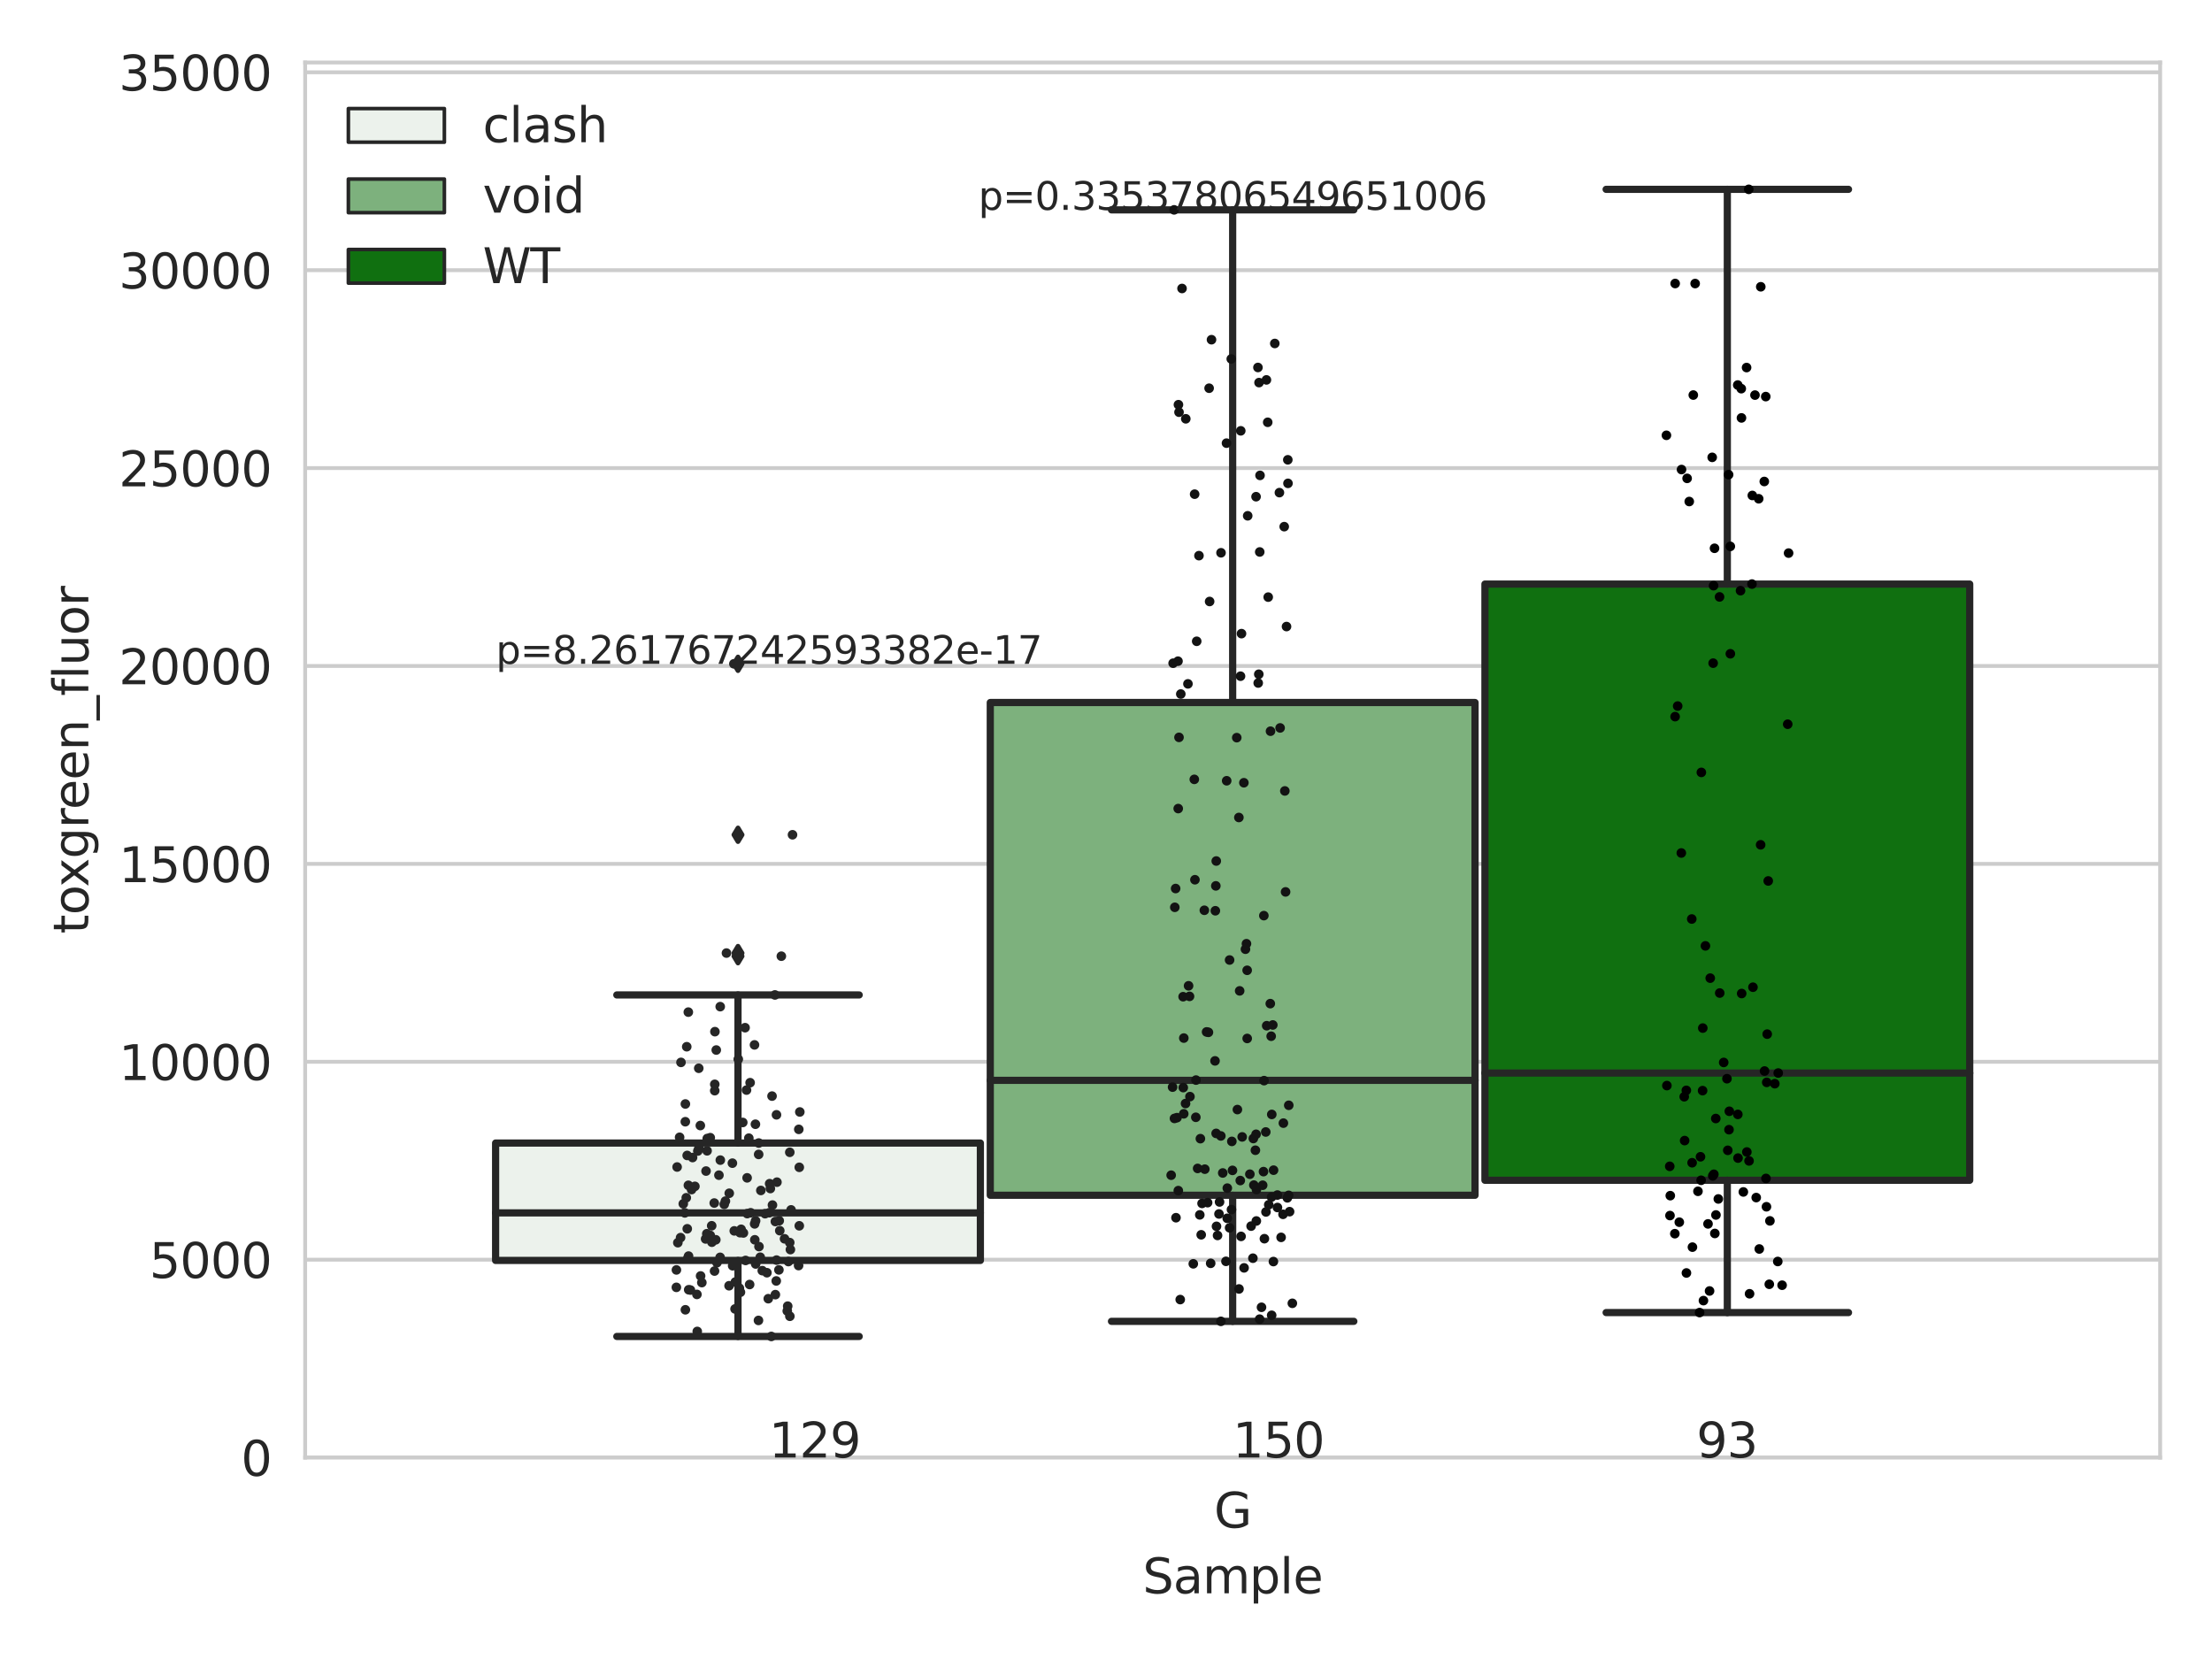 <?xml version="1.0" encoding="utf-8" standalone="no"?>
<!DOCTYPE svg PUBLIC "-//W3C//DTD SVG 1.1//EN"
  "http://www.w3.org/Graphics/SVG/1.1/DTD/svg11.dtd">
<svg xmlns:xlink="http://www.w3.org/1999/xlink" width="460.8pt" height="345.6pt" viewBox="0 0 460.8 345.6" xmlns="http://www.w3.org/2000/svg" version="1.1">
 <defs>
  <style type="text/css">*{stroke-linejoin: round; stroke-linecap: butt}</style>
 </defs>
 <g id="figure_1">
  <g id="patch_1">
   <path d="M 0 345.6 
L 460.8 345.6 
L 460.8 0 
L 0 0 
z
" style="fill: #ffffff"/>
  </g>
  <g id="axes_1">
   <g id="patch_2">
    <path d="M 63.571 303.64 
L 450 303.64 
L 450 13.022 
L 63.571 13.022 
z
" style="fill: #ffffff"/>
   </g>
   <g id="matplotlib.axis_1">
    <g id="xtick_1">
     <g id="text_1">
      <!-- G -->
      <g style="fill: #262626" transform="translate(252.911 318.238)scale(0.1 -0.1)">
       <defs>
        <path id="DejaVuSans-47" d="M 3809 666 
L 3809 1919 
L 2778 1919 
L 2778 2438 
L 4434 2438 
L 4434 434 
Q 4069 175 3628 42 
Q 3188 -91 2688 -91 
Q 1594 -91 976 548 
Q 359 1188 359 2328 
Q 359 3472 976 4111 
Q 1594 4750 2688 4750 
Q 3144 4750 3555 4637 
Q 3966 4525 4313 4306 
L 4313 3634 
Q 3963 3931 3569 4081 
Q 3175 4231 2741 4231 
Q 1884 4231 1454 3753 
Q 1025 3275 1025 2328 
Q 1025 1384 1454 906 
Q 1884 428 2741 428 
Q 3075 428 3337 486 
Q 3600 544 3809 666 
z
" transform="scale(0.016)"/>
       </defs>
       <use xlink:href="#DejaVuSans-47"/>
      </g>
     </g>
    </g>
    <g id="text_2">
     <!-- Sample -->
     <g style="fill: #262626" transform="translate(238.037 331.917)scale(0.1 -0.1)">
      <defs>
       <path id="DejaVuSans-53" d="M 3425 4513 
L 3425 3897 
Q 3066 4069 2747 4153 
Q 2428 4238 2131 4238 
Q 1616 4238 1336 4038 
Q 1056 3838 1056 3469 
Q 1056 3159 1242 3001 
Q 1428 2844 1947 2747 
L 2328 2669 
Q 3034 2534 3370 2195 
Q 3706 1856 3706 1288 
Q 3706 609 3251 259 
Q 2797 -91 1919 -91 
Q 1588 -91 1214 -16 
Q 841 59 441 206 
L 441 856 
Q 825 641 1194 531 
Q 1563 422 1919 422 
Q 2459 422 2753 634 
Q 3047 847 3047 1241 
Q 3047 1584 2836 1778 
Q 2625 1972 2144 2069 
L 1759 2144 
Q 1053 2284 737 2584 
Q 422 2884 422 3419 
Q 422 4038 858 4394 
Q 1294 4750 2059 4750 
Q 2388 4750 2728 4690 
Q 3069 4631 3425 4513 
z
" transform="scale(0.016)"/>
       <path id="DejaVuSans-61" d="M 2194 1759 
Q 1497 1759 1228 1600 
Q 959 1441 959 1056 
Q 959 750 1161 570 
Q 1363 391 1709 391 
Q 2188 391 2477 730 
Q 2766 1069 2766 1631 
L 2766 1759 
L 2194 1759 
z
M 3341 1997 
L 3341 0 
L 2766 0 
L 2766 531 
Q 2569 213 2275 61 
Q 1981 -91 1556 -91 
Q 1019 -91 701 211 
Q 384 513 384 1019 
Q 384 1609 779 1909 
Q 1175 2209 1959 2209 
L 2766 2209 
L 2766 2266 
Q 2766 2663 2505 2880 
Q 2244 3097 1772 3097 
Q 1472 3097 1187 3025 
Q 903 2953 641 2809 
L 641 3341 
Q 956 3463 1253 3523 
Q 1550 3584 1831 3584 
Q 2591 3584 2966 3190 
Q 3341 2797 3341 1997 
z
" transform="scale(0.016)"/>
       <path id="DejaVuSans-6d" d="M 3328 2828 
Q 3544 3216 3844 3400 
Q 4144 3584 4550 3584 
Q 5097 3584 5394 3201 
Q 5691 2819 5691 2113 
L 5691 0 
L 5113 0 
L 5113 2094 
Q 5113 2597 4934 2840 
Q 4756 3084 4391 3084 
Q 3944 3084 3684 2787 
Q 3425 2491 3425 1978 
L 3425 0 
L 2847 0 
L 2847 2094 
Q 2847 2600 2669 2842 
Q 2491 3084 2119 3084 
Q 1678 3084 1418 2786 
Q 1159 2488 1159 1978 
L 1159 0 
L 581 0 
L 581 3500 
L 1159 3500 
L 1159 2956 
Q 1356 3278 1631 3431 
Q 1906 3584 2284 3584 
Q 2666 3584 2933 3390 
Q 3200 3197 3328 2828 
z
" transform="scale(0.016)"/>
       <path id="DejaVuSans-70" d="M 1159 525 
L 1159 -1331 
L 581 -1331 
L 581 3500 
L 1159 3500 
L 1159 2969 
Q 1341 3281 1617 3432 
Q 1894 3584 2278 3584 
Q 2916 3584 3314 3078 
Q 3713 2572 3713 1747 
Q 3713 922 3314 415 
Q 2916 -91 2278 -91 
Q 1894 -91 1617 61 
Q 1341 213 1159 525 
z
M 3116 1747 
Q 3116 2381 2855 2742 
Q 2594 3103 2138 3103 
Q 1681 3103 1420 2742 
Q 1159 2381 1159 1747 
Q 1159 1113 1420 752 
Q 1681 391 2138 391 
Q 2594 391 2855 752 
Q 3116 1113 3116 1747 
z
" transform="scale(0.016)"/>
       <path id="DejaVuSans-6c" d="M 603 4863 
L 1178 4863 
L 1178 0 
L 603 0 
L 603 4863 
z
" transform="scale(0.016)"/>
       <path id="DejaVuSans-65" d="M 3597 1894 
L 3597 1613 
L 953 1613 
Q 991 1019 1311 708 
Q 1631 397 2203 397 
Q 2534 397 2845 478 
Q 3156 559 3463 722 
L 3463 178 
Q 3153 47 2828 -22 
Q 2503 -91 2169 -91 
Q 1331 -91 842 396 
Q 353 884 353 1716 
Q 353 2575 817 3079 
Q 1281 3584 2069 3584 
Q 2775 3584 3186 3129 
Q 3597 2675 3597 1894 
z
M 3022 2063 
Q 3016 2534 2758 2815 
Q 2500 3097 2075 3097 
Q 1594 3097 1305 2825 
Q 1016 2553 972 2059 
L 3022 2063 
z
" transform="scale(0.016)"/>
      </defs>
      <use xlink:href="#DejaVuSans-53"/>
      <use xlink:href="#DejaVuSans-61" x="63.477"/>
      <use xlink:href="#DejaVuSans-6d" x="124.756"/>
      <use xlink:href="#DejaVuSans-70" x="222.168"/>
      <use xlink:href="#DejaVuSans-6c" x="285.645"/>
      <use xlink:href="#DejaVuSans-65" x="313.428"/>
     </g>
    </g>
   </g>
   <g id="matplotlib.axis_2">
    <g id="ytick_1">
     <g id="line2d_1">
      <path d="M 63.571 303.64 
L 450 303.64 
" clip-path="url(#pce2f4e457c)" style="fill: none; stroke: #cccccc; stroke-width: 0.8; stroke-linecap: round"/>
     </g>
     <g id="text_3">
      <!-- 0 -->
      <g style="fill: #262626" transform="translate(50.209 307.439)scale(0.1 -0.1)">
       <defs>
        <path id="DejaVuSans-30" d="M 2034 4250 
Q 1547 4250 1301 3770 
Q 1056 3291 1056 2328 
Q 1056 1369 1301 889 
Q 1547 409 2034 409 
Q 2525 409 2770 889 
Q 3016 1369 3016 2328 
Q 3016 3291 2770 3770 
Q 2525 4250 2034 4250 
z
M 2034 4750 
Q 2819 4750 3233 4129 
Q 3647 3509 3647 2328 
Q 3647 1150 3233 529 
Q 2819 -91 2034 -91 
Q 1250 -91 836 529 
Q 422 1150 422 2328 
Q 422 3509 836 4129 
Q 1250 4750 2034 4750 
z
" transform="scale(0.016)"/>
       </defs>
       <use xlink:href="#DejaVuSans-30"/>
      </g>
     </g>
    </g>
    <g id="ytick_2">
     <g id="line2d_2">
      <path d="M 63.571 262.414 
L 450 262.414 
" clip-path="url(#pce2f4e457c)" style="fill: none; stroke: #cccccc; stroke-width: 0.8; stroke-linecap: round"/>
     </g>
     <g id="text_4">
      <!-- 5000 -->
      <g style="fill: #262626" transform="translate(31.121 266.214)scale(0.1 -0.1)">
       <defs>
        <path id="DejaVuSans-35" d="M 691 4666 
L 3169 4666 
L 3169 4134 
L 1269 4134 
L 1269 2991 
Q 1406 3038 1543 3061 
Q 1681 3084 1819 3084 
Q 2600 3084 3056 2656 
Q 3513 2228 3513 1497 
Q 3513 744 3044 326 
Q 2575 -91 1722 -91 
Q 1428 -91 1123 -41 
Q 819 9 494 109 
L 494 744 
Q 775 591 1075 516 
Q 1375 441 1709 441 
Q 2250 441 2565 725 
Q 2881 1009 2881 1497 
Q 2881 1984 2565 2268 
Q 2250 2553 1709 2553 
Q 1456 2553 1204 2497 
Q 953 2441 691 2322 
L 691 4666 
z
" transform="scale(0.016)"/>
       </defs>
       <use xlink:href="#DejaVuSans-35"/>
       <use xlink:href="#DejaVuSans-30" x="63.623"/>
       <use xlink:href="#DejaVuSans-30" x="127.246"/>
       <use xlink:href="#DejaVuSans-30" x="190.869"/>
      </g>
     </g>
    </g>
    <g id="ytick_3">
     <g id="line2d_3">
      <path d="M 63.571 221.189 
L 450 221.189 
" clip-path="url(#pce2f4e457c)" style="fill: none; stroke: #cccccc; stroke-width: 0.8; stroke-linecap: round"/>
     </g>
     <g id="text_5">
      <!-- 10000 -->
      <g style="fill: #262626" transform="translate(24.759 224.988)scale(0.1 -0.1)">
       <defs>
        <path id="DejaVuSans-31" d="M 794 531 
L 1825 531 
L 1825 4091 
L 703 3866 
L 703 4441 
L 1819 4666 
L 2450 4666 
L 2450 531 
L 3481 531 
L 3481 0 
L 794 0 
L 794 531 
z
" transform="scale(0.016)"/>
       </defs>
       <use xlink:href="#DejaVuSans-31"/>
       <use xlink:href="#DejaVuSans-30" x="63.623"/>
       <use xlink:href="#DejaVuSans-30" x="127.246"/>
       <use xlink:href="#DejaVuSans-30" x="190.869"/>
       <use xlink:href="#DejaVuSans-30" x="254.492"/>
      </g>
     </g>
    </g>
    <g id="ytick_4">
     <g id="line2d_4">
      <path d="M 63.571 179.963 
L 450 179.963 
" clip-path="url(#pce2f4e457c)" style="fill: none; stroke: #cccccc; stroke-width: 0.8; stroke-linecap: round"/>
     </g>
     <g id="text_6">
      <!-- 15000 -->
      <g style="fill: #262626" transform="translate(24.759 183.762)scale(0.1 -0.1)">
       <use xlink:href="#DejaVuSans-31"/>
       <use xlink:href="#DejaVuSans-35" x="63.623"/>
       <use xlink:href="#DejaVuSans-30" x="127.246"/>
       <use xlink:href="#DejaVuSans-30" x="190.869"/>
       <use xlink:href="#DejaVuSans-30" x="254.492"/>
      </g>
     </g>
    </g>
    <g id="ytick_5">
     <g id="line2d_5">
      <path d="M 63.571 138.738 
L 450 138.738 
" clip-path="url(#pce2f4e457c)" style="fill: none; stroke: #cccccc; stroke-width: 0.8; stroke-linecap: round"/>
     </g>
     <g id="text_7">
      <!-- 20000 -->
      <g style="fill: #262626" transform="translate(24.759 142.537)scale(0.1 -0.1)">
       <defs>
        <path id="DejaVuSans-32" d="M 1228 531 
L 3431 531 
L 3431 0 
L 469 0 
L 469 531 
Q 828 903 1448 1529 
Q 2069 2156 2228 2338 
Q 2531 2678 2651 2914 
Q 2772 3150 2772 3378 
Q 2772 3750 2511 3984 
Q 2250 4219 1831 4219 
Q 1534 4219 1204 4116 
Q 875 4013 500 3803 
L 500 4441 
Q 881 4594 1212 4672 
Q 1544 4750 1819 4750 
Q 2544 4750 2975 4387 
Q 3406 4025 3406 3419 
Q 3406 3131 3298 2873 
Q 3191 2616 2906 2266 
Q 2828 2175 2409 1742 
Q 1991 1309 1228 531 
z
" transform="scale(0.016)"/>
       </defs>
       <use xlink:href="#DejaVuSans-32"/>
       <use xlink:href="#DejaVuSans-30" x="63.623"/>
       <use xlink:href="#DejaVuSans-30" x="127.246"/>
       <use xlink:href="#DejaVuSans-30" x="190.869"/>
       <use xlink:href="#DejaVuSans-30" x="254.492"/>
      </g>
     </g>
    </g>
    <g id="ytick_6">
     <g id="line2d_6">
      <path d="M 63.571 97.512 
L 450 97.512 
" clip-path="url(#pce2f4e457c)" style="fill: none; stroke: #cccccc; stroke-width: 0.8; stroke-linecap: round"/>
     </g>
     <g id="text_8">
      <!-- 25000 -->
      <g style="fill: #262626" transform="translate(24.759 101.311)scale(0.1 -0.1)">
       <use xlink:href="#DejaVuSans-32"/>
       <use xlink:href="#DejaVuSans-35" x="63.623"/>
       <use xlink:href="#DejaVuSans-30" x="127.246"/>
       <use xlink:href="#DejaVuSans-30" x="190.869"/>
       <use xlink:href="#DejaVuSans-30" x="254.492"/>
      </g>
     </g>
    </g>
    <g id="ytick_7">
     <g id="line2d_7">
      <path d="M 63.571 56.286 
L 450 56.286 
" clip-path="url(#pce2f4e457c)" style="fill: none; stroke: #cccccc; stroke-width: 0.8; stroke-linecap: round"/>
     </g>
     <g id="text_9">
      <!-- 30000 -->
      <g style="fill: #262626" transform="translate(24.759 60.085)scale(0.1 -0.1)">
       <defs>
        <path id="DejaVuSans-33" d="M 2597 2516 
Q 3050 2419 3304 2112 
Q 3559 1806 3559 1356 
Q 3559 666 3084 287 
Q 2609 -91 1734 -91 
Q 1441 -91 1130 -33 
Q 819 25 488 141 
L 488 750 
Q 750 597 1062 519 
Q 1375 441 1716 441 
Q 2309 441 2620 675 
Q 2931 909 2931 1356 
Q 2931 1769 2642 2001 
Q 2353 2234 1838 2234 
L 1294 2234 
L 1294 2753 
L 1863 2753 
Q 2328 2753 2575 2939 
Q 2822 3125 2822 3475 
Q 2822 3834 2567 4026 
Q 2313 4219 1838 4219 
Q 1578 4219 1281 4162 
Q 984 4106 628 3988 
L 628 4550 
Q 988 4650 1302 4700 
Q 1616 4750 1894 4750 
Q 2613 4750 3031 4423 
Q 3450 4097 3450 3541 
Q 3450 3153 3228 2886 
Q 3006 2619 2597 2516 
z
" transform="scale(0.016)"/>
       </defs>
       <use xlink:href="#DejaVuSans-33"/>
       <use xlink:href="#DejaVuSans-30" x="63.623"/>
       <use xlink:href="#DejaVuSans-30" x="127.246"/>
       <use xlink:href="#DejaVuSans-30" x="190.869"/>
       <use xlink:href="#DejaVuSans-30" x="254.492"/>
      </g>
     </g>
    </g>
    <g id="ytick_8">
     <g id="line2d_8">
      <path d="M 63.571 15.061 
L 450 15.061 
" clip-path="url(#pce2f4e457c)" style="fill: none; stroke: #cccccc; stroke-width: 0.8; stroke-linecap: round"/>
     </g>
     <g id="text_10">
      <!-- 35000 -->
      <g style="fill: #262626" transform="translate(24.759 18.86)scale(0.1 -0.1)">
       <use xlink:href="#DejaVuSans-33"/>
       <use xlink:href="#DejaVuSans-35" x="63.623"/>
       <use xlink:href="#DejaVuSans-30" x="127.246"/>
       <use xlink:href="#DejaVuSans-30" x="190.869"/>
       <use xlink:href="#DejaVuSans-30" x="254.492"/>
      </g>
     </g>
    </g>
    <g id="text_11">
     <!-- toxgreen_fluor -->
     <g style="fill: #262626" transform="translate(18.401 194.526)rotate(-90)scale(0.1 -0.1)">
      <defs>
       <path id="DejaVuSans-74" d="M 1172 4494 
L 1172 3500 
L 2356 3500 
L 2356 3053 
L 1172 3053 
L 1172 1153 
Q 1172 725 1289 603 
Q 1406 481 1766 481 
L 2356 481 
L 2356 0 
L 1766 0 
Q 1100 0 847 248 
Q 594 497 594 1153 
L 594 3053 
L 172 3053 
L 172 3500 
L 594 3500 
L 594 4494 
L 1172 4494 
z
" transform="scale(0.016)"/>
       <path id="DejaVuSans-6f" d="M 1959 3097 
Q 1497 3097 1228 2736 
Q 959 2375 959 1747 
Q 959 1119 1226 758 
Q 1494 397 1959 397 
Q 2419 397 2687 759 
Q 2956 1122 2956 1747 
Q 2956 2369 2687 2733 
Q 2419 3097 1959 3097 
z
M 1959 3584 
Q 2709 3584 3137 3096 
Q 3566 2609 3566 1747 
Q 3566 888 3137 398 
Q 2709 -91 1959 -91 
Q 1206 -91 779 398 
Q 353 888 353 1747 
Q 353 2609 779 3096 
Q 1206 3584 1959 3584 
z
" transform="scale(0.016)"/>
       <path id="DejaVuSans-78" d="M 3513 3500 
L 2247 1797 
L 3578 0 
L 2900 0 
L 1881 1375 
L 863 0 
L 184 0 
L 1544 1831 
L 300 3500 
L 978 3500 
L 1906 2253 
L 2834 3500 
L 3513 3500 
z
" transform="scale(0.016)"/>
       <path id="DejaVuSans-67" d="M 2906 1791 
Q 2906 2416 2648 2759 
Q 2391 3103 1925 3103 
Q 1463 3103 1205 2759 
Q 947 2416 947 1791 
Q 947 1169 1205 825 
Q 1463 481 1925 481 
Q 2391 481 2648 825 
Q 2906 1169 2906 1791 
z
M 3481 434 
Q 3481 -459 3084 -895 
Q 2688 -1331 1869 -1331 
Q 1566 -1331 1297 -1286 
Q 1028 -1241 775 -1147 
L 775 -588 
Q 1028 -725 1275 -790 
Q 1522 -856 1778 -856 
Q 2344 -856 2625 -561 
Q 2906 -266 2906 331 
L 2906 616 
Q 2728 306 2450 153 
Q 2172 0 1784 0 
Q 1141 0 747 490 
Q 353 981 353 1791 
Q 353 2603 747 3093 
Q 1141 3584 1784 3584 
Q 2172 3584 2450 3431 
Q 2728 3278 2906 2969 
L 2906 3500 
L 3481 3500 
L 3481 434 
z
" transform="scale(0.016)"/>
       <path id="DejaVuSans-72" d="M 2631 2963 
Q 2534 3019 2420 3045 
Q 2306 3072 2169 3072 
Q 1681 3072 1420 2755 
Q 1159 2438 1159 1844 
L 1159 0 
L 581 0 
L 581 3500 
L 1159 3500 
L 1159 2956 
Q 1341 3275 1631 3429 
Q 1922 3584 2338 3584 
Q 2397 3584 2469 3576 
Q 2541 3569 2628 3553 
L 2631 2963 
z
" transform="scale(0.016)"/>
       <path id="DejaVuSans-6e" d="M 3513 2113 
L 3513 0 
L 2938 0 
L 2938 2094 
Q 2938 2591 2744 2837 
Q 2550 3084 2163 3084 
Q 1697 3084 1428 2787 
Q 1159 2491 1159 1978 
L 1159 0 
L 581 0 
L 581 3500 
L 1159 3500 
L 1159 2956 
Q 1366 3272 1645 3428 
Q 1925 3584 2291 3584 
Q 2894 3584 3203 3211 
Q 3513 2838 3513 2113 
z
" transform="scale(0.016)"/>
       <path id="DejaVuSans-5f" d="M 3263 -1063 
L 3263 -1509 
L -63 -1509 
L -63 -1063 
L 3263 -1063 
z
" transform="scale(0.016)"/>
       <path id="DejaVuSans-66" d="M 2375 4863 
L 2375 4384 
L 1825 4384 
Q 1516 4384 1395 4259 
Q 1275 4134 1275 3809 
L 1275 3500 
L 2222 3500 
L 2222 3053 
L 1275 3053 
L 1275 0 
L 697 0 
L 697 3053 
L 147 3053 
L 147 3500 
L 697 3500 
L 697 3744 
Q 697 4328 969 4595 
Q 1241 4863 1831 4863 
L 2375 4863 
z
" transform="scale(0.016)"/>
       <path id="DejaVuSans-75" d="M 544 1381 
L 544 3500 
L 1119 3500 
L 1119 1403 
Q 1119 906 1312 657 
Q 1506 409 1894 409 
Q 2359 409 2629 706 
Q 2900 1003 2900 1516 
L 2900 3500 
L 3475 3500 
L 3475 0 
L 2900 0 
L 2900 538 
Q 2691 219 2414 64 
Q 2138 -91 1772 -91 
Q 1169 -91 856 284 
Q 544 659 544 1381 
z
M 1991 3584 
L 1991 3584 
z
" transform="scale(0.016)"/>
      </defs>
      <use xlink:href="#DejaVuSans-74"/>
      <use xlink:href="#DejaVuSans-6f" x="39.209"/>
      <use xlink:href="#DejaVuSans-78" x="97.266"/>
      <use xlink:href="#DejaVuSans-67" x="156.445"/>
      <use xlink:href="#DejaVuSans-72" x="219.922"/>
      <use xlink:href="#DejaVuSans-65" x="258.785"/>
      <use xlink:href="#DejaVuSans-65" x="320.309"/>
      <use xlink:href="#DejaVuSans-6e" x="381.832"/>
      <use xlink:href="#DejaVuSans-5f" x="445.211"/>
      <use xlink:href="#DejaVuSans-66" x="495.211"/>
      <use xlink:href="#DejaVuSans-6c" x="530.416"/>
      <use xlink:href="#DejaVuSans-75" x="558.199"/>
      <use xlink:href="#DejaVuSans-6f" x="621.578"/>
      <use xlink:href="#DejaVuSans-72" x="682.76"/>
     </g>
    </g>
   </g>
   <g id="patch_3">
    <path d="M 103.245 262.575 
L 204.231 262.575 
L 204.231 238.115 
L 103.245 238.115 
L 103.245 262.575 
z
" clip-path="url(#pce2f4e457c)" style="fill: #ecf2ec; stroke: #262626; stroke-width: 1.5; stroke-linejoin: miter"/>
   </g>
   <g id="patch_4">
    <path d="M 206.292 248.996 
L 307.279 248.996 
L 307.279 146.344 
L 206.292 146.344 
L 206.292 248.996 
z
" clip-path="url(#pce2f4e457c)" style="fill: #7db17d; stroke: #262626; stroke-width: 1.5; stroke-linejoin: miter"/>
   </g>
   <g id="patch_5">
    <path d="M 309.34 245.873 
L 410.327 245.873 
L 410.327 121.671 
L 309.34 121.671 
L 309.34 245.873 
z
" clip-path="url(#pce2f4e457c)" style="fill: #107010; stroke: #262626; stroke-width: 1.5; stroke-linejoin: miter"/>
   </g>
   <g id="patch_6">
    <path d="M 256.786 303.64 
L 256.786 303.64 
L 256.786 303.64 
L 256.786 303.64 
z
" clip-path="url(#pce2f4e457c)" style="fill: #ecf2ec; stroke: #262626; stroke-width: 0.75; stroke-linejoin: miter"/>
   </g>
   <g id="patch_7">
    <path d="M 256.786 303.64 
L 256.786 303.64 
L 256.786 303.64 
L 256.786 303.64 
z
" clip-path="url(#pce2f4e457c)" style="fill: #7db17d; stroke: #262626; stroke-width: 0.75; stroke-linejoin: miter"/>
   </g>
   <g id="patch_8">
    <path d="M 256.786 303.64 
L 256.786 303.64 
L 256.786 303.64 
L 256.786 303.64 
z
" clip-path="url(#pce2f4e457c)" style="fill: #107010; stroke: #262626; stroke-width: 0.75; stroke-linejoin: miter"/>
   </g>
   <g id="PathCollection_1"/>
   <g id="PathCollection_2"/>
   <g id="PathCollection_3"/>
   <g id="line2d_9">
    <path d="M 153.738 262.575 
L 153.738 278.405 
" clip-path="url(#pce2f4e457c)" style="fill: none; stroke: #262626; stroke-width: 1.5; stroke-linecap: round"/>
   </g>
   <g id="line2d_10">
    <path d="M 153.738 238.115 
L 153.738 207.264 
" clip-path="url(#pce2f4e457c)" style="fill: none; stroke: #262626; stroke-width: 1.5; stroke-linecap: round"/>
   </g>
   <g id="line2d_11">
    <path d="M 128.491 278.405 
L 178.985 278.405 
" clip-path="url(#pce2f4e457c)" style="fill: none; stroke: #262626; stroke-width: 1.5; stroke-linecap: round"/>
   </g>
   <g id="line2d_12">
    <path d="M 128.491 207.264 
L 178.985 207.264 
" clip-path="url(#pce2f4e457c)" style="fill: none; stroke: #262626; stroke-width: 1.5; stroke-linecap: round"/>
   </g>
   <g id="line2d_13">
    <defs>
     <path id="m860122aa16" d="M -0 1.414 
L 0.849 0 
L 0 -1.414 
L -0.849 -0 
z
" style="stroke: #262626; stroke-linejoin: miter"/>
    </defs>
    <g clip-path="url(#pce2f4e457c)">
     <use xlink:href="#m860122aa16" x="153.738" y="199.192" style="fill: #262626; stroke: #262626; stroke-linejoin: miter"/>
     <use xlink:href="#m860122aa16" x="153.738" y="138.283" style="fill: #262626; stroke: #262626; stroke-linejoin: miter"/>
     <use xlink:href="#m860122aa16" x="153.738" y="173.897" style="fill: #262626; stroke: #262626; stroke-linejoin: miter"/>
     <use xlink:href="#m860122aa16" x="153.738" y="198.54" style="fill: #262626; stroke: #262626; stroke-linejoin: miter"/>
    </g>
   </g>
   <g id="line2d_14">
    <path d="M 256.786 248.996 
L 256.786 275.259 
" clip-path="url(#pce2f4e457c)" style="fill: none; stroke: #262626; stroke-width: 1.5; stroke-linecap: round"/>
   </g>
   <g id="line2d_15">
    <path d="M 256.786 146.344 
L 256.786 43.717 
" clip-path="url(#pce2f4e457c)" style="fill: none; stroke: #262626; stroke-width: 1.5; stroke-linecap: round"/>
   </g>
   <g id="line2d_16">
    <path d="M 231.539 275.259 
L 282.032 275.259 
" clip-path="url(#pce2f4e457c)" style="fill: none; stroke: #262626; stroke-width: 1.5; stroke-linecap: round"/>
   </g>
   <g id="line2d_17">
    <path d="M 231.539 43.717 
L 282.032 43.717 
" clip-path="url(#pce2f4e457c)" style="fill: none; stroke: #262626; stroke-width: 1.5; stroke-linecap: round"/>
   </g>
   <g id="line2d_18"/>
   <g id="line2d_19">
    <path d="M 359.833 245.873 
L 359.833 273.432 
" clip-path="url(#pce2f4e457c)" style="fill: none; stroke: #262626; stroke-width: 1.5; stroke-linecap: round"/>
   </g>
   <g id="line2d_20">
    <path d="M 359.833 121.671 
L 359.833 39.442 
" clip-path="url(#pce2f4e457c)" style="fill: none; stroke: #262626; stroke-width: 1.5; stroke-linecap: round"/>
   </g>
   <g id="line2d_21">
    <path d="M 334.587 273.432 
L 385.08 273.432 
" clip-path="url(#pce2f4e457c)" style="fill: none; stroke: #262626; stroke-width: 1.5; stroke-linecap: round"/>
   </g>
   <g id="line2d_22">
    <path d="M 334.587 39.442 
L 385.08 39.442 
" clip-path="url(#pce2f4e457c)" style="fill: none; stroke: #262626; stroke-width: 1.5; stroke-linecap: round"/>
   </g>
   <g id="line2d_23"/>
   <g id="line2d_24">
    <path d="M 103.245 252.665 
L 204.231 252.665 
" clip-path="url(#pce2f4e457c)" style="fill: none; stroke: #262626; stroke-width: 1.5; stroke-linecap: round"/>
   </g>
   <g id="line2d_25">
    <path d="M 206.292 225.057 
L 307.279 225.057 
" clip-path="url(#pce2f4e457c)" style="fill: none; stroke: #262626; stroke-width: 1.5; stroke-linecap: round"/>
   </g>
   <g id="line2d_26">
    <path d="M 309.34 223.532 
L 410.327 223.532 
" clip-path="url(#pce2f4e457c)" style="fill: none; stroke: #262626; stroke-width: 1.5; stroke-linecap: round"/>
   </g>
   <g id="patch_9">
    <path d="M 63.571 303.64 
L 63.571 13.022 
" style="fill: none; stroke: #cccccc; stroke-width: 0.8; stroke-linejoin: miter; stroke-linecap: square"/>
   </g>
   <g id="patch_10">
    <path d="M 450 303.64 
L 450 13.022 
" style="fill: none; stroke: #cccccc; stroke-width: 0.8; stroke-linejoin: miter; stroke-linecap: square"/>
   </g>
   <g id="patch_11">
    <path d="M 63.571 303.64 
L 450 303.64 
" style="fill: none; stroke: #cccccc; stroke-width: 0.8; stroke-linejoin: miter; stroke-linecap: square"/>
   </g>
   <g id="patch_12">
    <path d="M 63.571 13.022 
L 450 13.022 
" style="fill: none; stroke: #cccccc; stroke-width: 0.8; stroke-linejoin: miter; stroke-linecap: square"/>
   </g>
   <g id="PathCollection_4">
    <defs>
     <path id="C0_0_1a06ac9690" d="M 0 1 
C 0.265 1 0.52 0.895 0.707 0.707 
C 0.895 0.52 1 0.265 1 -0 
C 1 -0.265 0.895 -0.52 0.707 -0.707 
C 0.52 -0.895 0.265 -1 0 -1 
C -0.265 -1 -0.52 -0.895 -0.707 -0.707 
C -0.895 -0.52 -1 -0.265 -1 0 
C -1 0.265 -0.895 0.52 -0.707 0.707 
C -0.52 0.895 -0.265 1 0 1 
z
"/>
    </defs>
    <g clip-path="url(#pce2f4e457c)">
     <use xlink:href="#C0_0_1a06ac9690" x="151.915" y="248.577" style="fill: #262626"/>
    </g>
    <g clip-path="url(#pce2f4e457c)">
     <use xlink:href="#C0_0_1a06ac9690" x="144.068" y="247.809" style="fill: #262626"/>
    </g>
    <g clip-path="url(#pce2f4e457c)">
     <use xlink:href="#C0_0_1a06ac9690" x="162.769" y="199.192" style="fill: #262626"/>
    </g>
    <g clip-path="url(#pce2f4e457c)">
     <use xlink:href="#C0_0_1a06ac9690" x="161.755" y="232.236" style="fill: #262626"/>
    </g>
    <g clip-path="url(#pce2f4e457c)">
     <use xlink:href="#C0_0_1a06ac9690" x="166.36" y="263.641" style="fill: #262626"/>
    </g>
    <g clip-path="url(#pce2f4e457c)">
     <use xlink:href="#C0_0_1a06ac9690" x="160.83" y="228.338" style="fill: #262626"/>
    </g>
    <g clip-path="url(#pce2f4e457c)">
     <use xlink:href="#C0_0_1a06ac9690" x="142.78" y="272.851" style="fill: #262626"/>
    </g>
    <g clip-path="url(#pce2f4e457c)">
     <use xlink:href="#C0_0_1a06ac9690" x="153.798" y="220.653" style="fill: #262626"/>
    </g>
    <g clip-path="url(#pce2f4e457c)">
     <use xlink:href="#C0_0_1a06ac9690" x="155.637" y="245.367" style="fill: #262626"/>
    </g>
    <g clip-path="url(#pce2f4e457c)">
     <use xlink:href="#C0_0_1a06ac9690" x="145.893" y="234.471" style="fill: #262626"/>
    </g>
    <g clip-path="url(#pce2f4e457c)">
     <use xlink:href="#C0_0_1a06ac9690" x="155.319" y="262.575" style="fill: #262626"/>
    </g>
    <g clip-path="url(#pce2f4e457c)">
     <use xlink:href="#C0_0_1a06ac9690" x="147.082" y="243.953" style="fill: #262626"/>
    </g>
    <g clip-path="url(#pce2f4e457c)">
     <use xlink:href="#C0_0_1a06ac9690" x="156.162" y="267.588" style="fill: #262626"/>
    </g>
    <g clip-path="url(#pce2f4e457c)">
     <use xlink:href="#C0_0_1a06ac9690" x="142.777" y="229.979" style="fill: #262626"/>
    </g>
    <g clip-path="url(#pce2f4e457c)">
     <use xlink:href="#C0_0_1a06ac9690" x="163.434" y="258.064" style="fill: #262626"/>
    </g>
    <g clip-path="url(#pce2f4e457c)">
     <use xlink:href="#C0_0_1a06ac9690" x="152.964" y="256.415" style="fill: #262626"/>
    </g>
    <g clip-path="url(#pce2f4e457c)">
     <use xlink:href="#C0_0_1a06ac9690" x="150.872" y="250.892" style="fill: #262626"/>
    </g>
    <g clip-path="url(#pce2f4e457c)">
     <use xlink:href="#C0_0_1a06ac9690" x="142.66" y="252.665" style="fill: #262626"/>
    </g>
    <g clip-path="url(#pce2f4e457c)">
     <use xlink:href="#C0_0_1a06ac9690" x="151.879" y="267.845" style="fill: #262626"/>
    </g>
    <g clip-path="url(#pce2f4e457c)">
     <use xlink:href="#C0_0_1a06ac9690" x="144.761" y="247.137" style="fill: #262626"/>
    </g>
    <g clip-path="url(#pce2f4e457c)">
     <use xlink:href="#C0_0_1a06ac9690" x="158.499" y="247.993" style="fill: #262626"/>
    </g>
    <g clip-path="url(#pce2f4e457c)">
     <use xlink:href="#C0_0_1a06ac9690" x="160.333" y="246.58" style="fill: #262626"/>
    </g>
    <g clip-path="url(#pce2f4e457c)">
     <use xlink:href="#C0_0_1a06ac9690" x="162.261" y="264.541" style="fill: #262626"/>
    </g>
    <g clip-path="url(#pce2f4e457c)">
     <use xlink:href="#C0_0_1a06ac9690" x="147.298" y="239.735" style="fill: #262626"/>
    </g>
    <g clip-path="url(#pce2f4e457c)">
     <use xlink:href="#C0_0_1a06ac9690" x="143.402" y="246.918" style="fill: #262626"/>
    </g>
    <g clip-path="url(#pce2f4e457c)">
     <use xlink:href="#C0_0_1a06ac9690" x="141.576" y="236.919" style="fill: #262626"/>
    </g>
    <g clip-path="url(#pce2f4e457c)">
     <use xlink:href="#C0_0_1a06ac9690" x="141.776" y="257.817" style="fill: #262626"/>
    </g>
    <g clip-path="url(#pce2f4e457c)">
     <use xlink:href="#C0_0_1a06ac9690" x="143.168" y="255.979" style="fill: #262626"/>
    </g>
    <g clip-path="url(#pce2f4e457c)">
     <use xlink:href="#C0_0_1a06ac9690" x="154.732" y="233.83" style="fill: #262626"/>
    </g>
    <g clip-path="url(#pce2f4e457c)">
     <use xlink:href="#C0_0_1a06ac9690" x="142.341" y="250.775" style="fill: #262626"/>
    </g>
    <g clip-path="url(#pce2f4e457c)">
     <use xlink:href="#C0_0_1a06ac9690" x="145.182" y="269.65" style="fill: #262626"/>
    </g>
    <g clip-path="url(#pce2f4e457c)">
     <use xlink:href="#C0_0_1a06ac9690" x="152.879" y="138.283" style="fill: #262626"/>
    </g>
    <g clip-path="url(#pce2f4e457c)">
     <use xlink:href="#C0_0_1a06ac9690" x="148.791" y="250.614" style="fill: #262626"/>
    </g>
    <g clip-path="url(#pce2f4e457c)">
     <use xlink:href="#C0_0_1a06ac9690" x="148.898" y="225.882" style="fill: #262626"/>
    </g>
    <g clip-path="url(#pce2f4e457c)">
     <use xlink:href="#C0_0_1a06ac9690" x="158.11" y="259.682" style="fill: #262626"/>
    </g>
    <g clip-path="url(#pce2f4e457c)">
     <use xlink:href="#C0_0_1a06ac9690" x="148.257" y="255.349" style="fill: #262626"/>
    </g>
    <g clip-path="url(#pce2f4e457c)">
     <use xlink:href="#C0_0_1a06ac9690" x="149.36" y="263.044" style="fill: #262626"/>
    </g>
    <g clip-path="url(#pce2f4e457c)">
     <use xlink:href="#C0_0_1a06ac9690" x="145.603" y="239.169" style="fill: #262626"/>
    </g>
    <g clip-path="url(#pce2f4e457c)">
     <use xlink:href="#C0_0_1a06ac9690" x="155.659" y="252.816" style="fill: #262626"/>
    </g>
    <g clip-path="url(#pce2f4e457c)">
     <use xlink:href="#C0_0_1a06ac9690" x="145.253" y="277.363" style="fill: #262626"/>
    </g>
    <g clip-path="url(#pce2f4e457c)">
     <use xlink:href="#C0_0_1a06ac9690" x="152.572" y="242.309" style="fill: #262626"/>
    </g>
    <g clip-path="url(#pce2f4e457c)">
     <use xlink:href="#C0_0_1a06ac9690" x="150.015" y="261.925" style="fill: #262626"/>
    </g>
    <g clip-path="url(#pce2f4e457c)">
     <use xlink:href="#C0_0_1a06ac9690" x="147.961" y="257.354" style="fill: #262626"/>
    </g>
    <g clip-path="url(#pce2f4e457c)">
     <use xlink:href="#C0_0_1a06ac9690" x="149.767" y="244.81" style="fill: #262626"/>
    </g>
    <g clip-path="url(#pce2f4e457c)">
     <use xlink:href="#C0_0_1a06ac9690" x="157.207" y="254.959" style="fill: #262626"/>
    </g>
    <g clip-path="url(#pce2f4e457c)">
     <use xlink:href="#C0_0_1a06ac9690" x="154.388" y="256.086" style="fill: #262626"/>
    </g>
    <g clip-path="url(#pce2f4e457c)">
     <use xlink:href="#C0_0_1a06ac9690" x="157.176" y="217.668" style="fill: #262626"/>
    </g>
    <g clip-path="url(#pce2f4e457c)">
     <use xlink:href="#C0_0_1a06ac9690" x="165.095" y="173.897" style="fill: #262626"/>
    </g>
    <g clip-path="url(#pce2f4e457c)">
     <use xlink:href="#C0_0_1a06ac9690" x="159.381" y="252.833" style="fill: #262626"/>
    </g>
    <g clip-path="url(#pce2f4e457c)">
     <use xlink:href="#C0_0_1a06ac9690" x="158.372" y="261.904" style="fill: #262626"/>
    </g>
    <g clip-path="url(#pce2f4e457c)">
     <use xlink:href="#C0_0_1a06ac9690" x="144.274" y="241.135" style="fill: #262626"/>
    </g>
    <g clip-path="url(#pce2f4e457c)">
     <use xlink:href="#C0_0_1a06ac9690" x="154.249" y="269.191" style="fill: #262626"/>
    </g>
    <g clip-path="url(#pce2f4e457c)">
     <use xlink:href="#C0_0_1a06ac9690" x="140.911" y="264.546" style="fill: #262626"/>
    </g>
    <g clip-path="url(#pce2f4e457c)">
     <use xlink:href="#C0_0_1a06ac9690" x="142.964" y="249.515" style="fill: #262626"/>
    </g>
    <g clip-path="url(#pce2f4e457c)">
     <use xlink:href="#C0_0_1a06ac9690" x="147.958" y="236.999" style="fill: #262626"/>
    </g>
    <g clip-path="url(#pce2f4e457c)">
     <use xlink:href="#C0_0_1a06ac9690" x="164.24" y="262.807" style="fill: #262626"/>
    </g>
    <g clip-path="url(#pce2f4e457c)">
     <use xlink:href="#C0_0_1a06ac9690" x="153.126" y="272.676" style="fill: #262626"/>
    </g>
    <g clip-path="url(#pce2f4e457c)">
     <use xlink:href="#C0_0_1a06ac9690" x="156.377" y="252.643" style="fill: #262626"/>
    </g>
    <g clip-path="url(#pce2f4e457c)">
     <use xlink:href="#C0_0_1a06ac9690" x="161.436" y="207.264" style="fill: #262626"/>
    </g>
    <g clip-path="url(#pce2f4e457c)">
     <use xlink:href="#C0_0_1a06ac9690" x="151.337" y="198.54" style="fill: #262626"/>
    </g>
    <g clip-path="url(#pce2f4e457c)">
     <use xlink:href="#C0_0_1a06ac9690" x="151.117" y="250.219" style="fill: #262626"/>
    </g>
    <g clip-path="url(#pce2f4e457c)">
     <use xlink:href="#C0_0_1a06ac9690" x="143.469" y="268.678" style="fill: #262626"/>
    </g>
    <g clip-path="url(#pce2f4e457c)">
     <use xlink:href="#C0_0_1a06ac9690" x="150.034" y="209.702" style="fill: #262626"/>
    </g>
    <g clip-path="url(#pce2f4e457c)">
     <use xlink:href="#C0_0_1a06ac9690" x="164.528" y="240.044" style="fill: #262626"/>
    </g>
    <g clip-path="url(#pce2f4e457c)">
     <use xlink:href="#C0_0_1a06ac9690" x="145.375" y="239.773" style="fill: #262626"/>
    </g>
    <g clip-path="url(#pce2f4e457c)">
     <use xlink:href="#C0_0_1a06ac9690" x="160.681" y="278.405" style="fill: #262626"/>
    </g>
    <g clip-path="url(#pce2f4e457c)">
     <use xlink:href="#C0_0_1a06ac9690" x="143.437" y="261.665" style="fill: #262626"/>
    </g>
    <g clip-path="url(#pce2f4e457c)">
     <use xlink:href="#C0_0_1a06ac9690" x="156.264" y="225.542" style="fill: #262626"/>
    </g>
    <g clip-path="url(#pce2f4e457c)">
     <use xlink:href="#C0_0_1a06ac9690" x="160.047" y="270.541" style="fill: #262626"/>
    </g>
    <g clip-path="url(#pce2f4e457c)">
     <use xlink:href="#C0_0_1a06ac9690" x="166.505" y="243.173" style="fill: #262626"/>
    </g>
    <g clip-path="url(#pce2f4e457c)">
     <use xlink:href="#C0_0_1a06ac9690" x="155.212" y="214.086" style="fill: #262626"/>
    </g>
    <g clip-path="url(#pce2f4e457c)">
     <use xlink:href="#C0_0_1a06ac9690" x="164.516" y="258.851" style="fill: #262626"/>
    </g>
    <g clip-path="url(#pce2f4e457c)">
     <use xlink:href="#C0_0_1a06ac9690" x="149.211" y="218.739" style="fill: #262626"/>
    </g>
    <g clip-path="url(#pce2f4e457c)">
     <use xlink:href="#C0_0_1a06ac9690" x="157.426" y="263.309" style="fill: #262626"/>
    </g>
    <g clip-path="url(#pce2f4e457c)">
     <use xlink:href="#C0_0_1a06ac9690" x="161.708" y="266.843" style="fill: #262626"/>
    </g>
    <g clip-path="url(#pce2f4e457c)">
     <use xlink:href="#C0_0_1a06ac9690" x="164.654" y="260.31" style="fill: #262626"/>
    </g>
    <g clip-path="url(#pce2f4e457c)">
     <use xlink:href="#C0_0_1a06ac9690" x="154.153" y="256.793" style="fill: #262626"/>
    </g>
    <g clip-path="url(#pce2f4e457c)">
     <use xlink:href="#C0_0_1a06ac9690" x="157.406" y="254.319" style="fill: #262626"/>
    </g>
    <g clip-path="url(#pce2f4e457c)">
     <use xlink:href="#C0_0_1a06ac9690" x="157.238" y="258.271" style="fill: #262626"/>
    </g>
    <g clip-path="url(#pce2f4e457c)">
     <use xlink:href="#C0_0_1a06ac9690" x="155.512" y="227.084" style="fill: #262626"/>
    </g>
    <g clip-path="url(#pce2f4e457c)">
     <use xlink:href="#C0_0_1a06ac9690" x="147.239" y="257.01" style="fill: #262626"/>
    </g>
    <g clip-path="url(#pce2f4e457c)">
     <use xlink:href="#C0_0_1a06ac9690" x="162.442" y="256.371" style="fill: #262626"/>
    </g>
    <g clip-path="url(#pce2f4e457c)">
     <use xlink:href="#C0_0_1a06ac9690" x="166.506" y="255.357" style="fill: #262626"/>
    </g>
    <g clip-path="url(#pce2f4e457c)">
     <use xlink:href="#C0_0_1a06ac9690" x="150.055" y="241.673" style="fill: #262626"/>
    </g>
    <g clip-path="url(#pce2f4e457c)">
     <use xlink:href="#C0_0_1a06ac9690" x="161.523" y="254.466" style="fill: #262626"/>
    </g>
    <g clip-path="url(#pce2f4e457c)">
     <use xlink:href="#C0_0_1a06ac9690" x="145.564" y="222.539" style="fill: #262626"/>
    </g>
    <g clip-path="url(#pce2f4e457c)">
     <use xlink:href="#C0_0_1a06ac9690" x="148.931" y="214.913" style="fill: #262626"/>
    </g>
    <g clip-path="url(#pce2f4e457c)">
     <use xlink:href="#C0_0_1a06ac9690" x="161.851" y="246.266" style="fill: #262626"/>
    </g>
    <g clip-path="url(#pce2f4e457c)">
     <use xlink:href="#C0_0_1a06ac9690" x="161.525" y="269.697" style="fill: #262626"/>
    </g>
    <g clip-path="url(#pce2f4e457c)">
     <use xlink:href="#C0_0_1a06ac9690" x="158.003" y="275.068" style="fill: #262626"/>
    </g>
    <g clip-path="url(#pce2f4e457c)">
     <use xlink:href="#C0_0_1a06ac9690" x="154.867" y="256.846" style="fill: #262626"/>
    </g>
    <g clip-path="url(#pce2f4e457c)">
     <use xlink:href="#C0_0_1a06ac9690" x="159.764" y="265.13" style="fill: #262626"/>
    </g>
    <g clip-path="url(#pce2f4e457c)">
     <use xlink:href="#C0_0_1a06ac9690" x="146.994" y="258.093" style="fill: #262626"/>
    </g>
    <g clip-path="url(#pce2f4e457c)">
     <use xlink:href="#C0_0_1a06ac9690" x="142.765" y="233.675" style="fill: #262626"/>
    </g>
    <g clip-path="url(#pce2f4e457c)">
     <use xlink:href="#C0_0_1a06ac9690" x="149.117" y="258.269" style="fill: #262626"/>
    </g>
    <g clip-path="url(#pce2f4e457c)">
     <use xlink:href="#C0_0_1a06ac9690" x="145.949" y="265.804" style="fill: #262626"/>
    </g>
    <g clip-path="url(#pce2f4e457c)">
     <use xlink:href="#C0_0_1a06ac9690" x="140.902" y="268.178" style="fill: #262626"/>
    </g>
    <g clip-path="url(#pce2f4e457c)">
     <use xlink:href="#C0_0_1a06ac9690" x="143.061" y="218.053" style="fill: #262626"/>
    </g>
    <g clip-path="url(#pce2f4e457c)">
     <use xlink:href="#C0_0_1a06ac9690" x="162.328" y="254.301" style="fill: #262626"/>
    </g>
    <g clip-path="url(#pce2f4e457c)">
     <use xlink:href="#C0_0_1a06ac9690" x="148.852" y="264.782" style="fill: #262626"/>
    </g>
    <g clip-path="url(#pce2f4e457c)">
     <use xlink:href="#C0_0_1a06ac9690" x="154.028" y="268.354" style="fill: #262626"/>
    </g>
    <g clip-path="url(#pce2f4e457c)">
     <use xlink:href="#C0_0_1a06ac9690" x="158.061" y="238.115" style="fill: #262626"/>
    </g>
    <g clip-path="url(#pce2f4e457c)">
     <use xlink:href="#C0_0_1a06ac9690" x="148.296" y="258.771" style="fill: #262626"/>
    </g>
    <g clip-path="url(#pce2f4e457c)">
     <use xlink:href="#C0_0_1a06ac9690" x="155.996" y="237.099" style="fill: #262626"/>
    </g>
    <g clip-path="url(#pce2f4e457c)">
     <use xlink:href="#C0_0_1a06ac9690" x="166.617" y="231.641" style="fill: #262626"/>
    </g>
    <g clip-path="url(#pce2f4e457c)">
     <use xlink:href="#C0_0_1a06ac9690" x="161.768" y="262.502" style="fill: #262626"/>
    </g>
    <g clip-path="url(#pce2f4e457c)">
     <use xlink:href="#C0_0_1a06ac9690" x="164.004" y="273.098" style="fill: #262626"/>
    </g>
    <g clip-path="url(#pce2f4e457c)">
     <use xlink:href="#C0_0_1a06ac9690" x="160.918" y="251.039" style="fill: #262626"/>
    </g>
    <g clip-path="url(#pce2f4e457c)">
     <use xlink:href="#C0_0_1a06ac9690" x="141.055" y="243.108" style="fill: #262626"/>
    </g>
    <g clip-path="url(#pce2f4e457c)">
     <use xlink:href="#C0_0_1a06ac9690" x="153.187" y="267.067" style="fill: #262626"/>
    </g>
    <g clip-path="url(#pce2f4e457c)">
     <use xlink:href="#C0_0_1a06ac9690" x="146.207" y="267.188" style="fill: #262626"/>
    </g>
    <g clip-path="url(#pce2f4e457c)">
     <use xlink:href="#C0_0_1a06ac9690" x="164.094" y="272.092" style="fill: #262626"/>
    </g>
    <g clip-path="url(#pce2f4e457c)">
     <use xlink:href="#C0_0_1a06ac9690" x="143.831" y="268.743" style="fill: #262626"/>
    </g>
    <g clip-path="url(#pce2f4e457c)">
     <use xlink:href="#C0_0_1a06ac9690" x="141.863" y="221.315" style="fill: #262626"/>
    </g>
    <g clip-path="url(#pce2f4e457c)">
     <use xlink:href="#C0_0_1a06ac9690" x="166.403" y="235.264" style="fill: #262626"/>
    </g>
    <g clip-path="url(#pce2f4e457c)">
     <use xlink:href="#C0_0_1a06ac9690" x="143.294" y="262.092" style="fill: #262626"/>
    </g>
    <g clip-path="url(#pce2f4e457c)">
     <use xlink:href="#C0_0_1a06ac9690" x="158.797" y="264.696" style="fill: #262626"/>
    </g>
    <g clip-path="url(#pce2f4e457c)">
     <use xlink:href="#C0_0_1a06ac9690" x="147.334" y="237.175" style="fill: #262626"/>
    </g>
    <g clip-path="url(#pce2f4e457c)">
     <use xlink:href="#C0_0_1a06ac9690" x="141.207" y="258.875" style="fill: #262626"/>
    </g>
    <g clip-path="url(#pce2f4e457c)">
     <use xlink:href="#C0_0_1a06ac9690" x="157.37" y="234.199" style="fill: #262626"/>
    </g>
    <g clip-path="url(#pce2f4e457c)">
     <use xlink:href="#C0_0_1a06ac9690" x="160.279" y="252.628" style="fill: #262626"/>
    </g>
    <g clip-path="url(#pce2f4e457c)">
     <use xlink:href="#C0_0_1a06ac9690" x="160.48" y="247.593" style="fill: #262626"/>
    </g>
    <g clip-path="url(#pce2f4e457c)">
     <use xlink:href="#C0_0_1a06ac9690" x="143.391" y="210.844" style="fill: #262626"/>
    </g>
    <g clip-path="url(#pce2f4e457c)">
     <use xlink:href="#C0_0_1a06ac9690" x="143.152" y="240.701" style="fill: #262626"/>
    </g>
    <g clip-path="url(#pce2f4e457c)">
     <use xlink:href="#C0_0_1a06ac9690" x="152.626" y="263.679" style="fill: #262626"/>
    </g>
    <g clip-path="url(#pce2f4e457c)">
     <use xlink:href="#C0_0_1a06ac9690" x="148.893" y="227.207" style="fill: #262626"/>
    </g>
    <g clip-path="url(#pce2f4e457c)">
     <use xlink:href="#C0_0_1a06ac9690" x="164.544" y="274.203" style="fill: #262626"/>
    </g>
    <g clip-path="url(#pce2f4e457c)">
     <use xlink:href="#C0_0_1a06ac9690" x="158.042" y="240.487" style="fill: #262626"/>
    </g>
    <g clip-path="url(#pce2f4e457c)">
     <use xlink:href="#C0_0_1a06ac9690" x="164.797" y="252.042" style="fill: #262626"/>
    </g>
   </g>
   <g id="PathCollection_5">
    <defs>
     <path id="C1_0_0971980e2a" d="M 0 1 
C 0.265 1 0.52 0.895 0.707 0.707 
C 0.895 0.52 1 0.265 1 -0 
C 1 -0.265 0.895 -0.52 0.707 -0.707 
C 0.52 -0.895 0.265 -1 0 -1 
C -0.265 -1 -0.52 -0.895 -0.707 -0.707 
C -0.895 -0.52 -1 -0.265 -1 0 
C -1 0.265 -0.895 0.52 -0.707 0.707 
C -0.52 0.895 -0.265 1 0 1 
z
"/>
    </defs>
    <g clip-path="url(#pce2f4e457c)">
     <use xlink:href="#C1_0_0971980e2a" x="250.986" y="243.56" style="fill: #131313"/>
    </g>
    <g clip-path="url(#pce2f4e457c)">
     <use xlink:href="#C1_0_0971980e2a" x="263.285" y="190.742" style="fill: #131313"/>
    </g>
    <g clip-path="url(#pce2f4e457c)">
     <use xlink:href="#C1_0_0971980e2a" x="245.446" y="168.441" style="fill: #131313"/>
    </g>
    <g clip-path="url(#pce2f4e457c)">
     <use xlink:href="#C1_0_0971980e2a" x="253.343" y="236.107" style="fill: #131313"/>
    </g>
    <g clip-path="url(#pce2f4e457c)">
     <use xlink:href="#C1_0_0971980e2a" x="258.537" y="257.564" style="fill: #131313"/>
    </g>
    <g clip-path="url(#pce2f4e457c)">
     <use xlink:href="#C1_0_0971980e2a" x="249.294" y="133.591" style="fill: #131313"/>
    </g>
    <g clip-path="url(#pce2f4e457c)">
     <use xlink:href="#C1_0_0971980e2a" x="251.74" y="215.054" style="fill: #131313"/>
    </g>
    <g clip-path="url(#pce2f4e457c)">
     <use xlink:href="#C1_0_0971980e2a" x="259.814" y="216.332" style="fill: #131313"/>
    </g>
    <g clip-path="url(#pce2f4e457c)">
     <use xlink:href="#C1_0_0971980e2a" x="246.971" y="229.885" style="fill: #131313"/>
    </g>
    <g clip-path="url(#pce2f4e457c)">
     <use xlink:href="#C1_0_0971980e2a" x="248.928" y="183.266" style="fill: #131313"/>
    </g>
    <g clip-path="url(#pce2f4e457c)">
     <use xlink:href="#C1_0_0971980e2a" x="263.683" y="235.813" style="fill: #131313"/>
    </g>
    <g clip-path="url(#pce2f4e457c)">
     <use xlink:href="#C1_0_0971980e2a" x="260.629" y="255.424" style="fill: #131313"/>
    </g>
    <g clip-path="url(#pce2f4e457c)">
     <use xlink:href="#C1_0_0971980e2a" x="268.646" y="252.412" style="fill: #131313"/>
    </g>
    <g clip-path="url(#pce2f4e457c)">
     <use xlink:href="#C1_0_0971980e2a" x="268.45" y="249.012" style="fill: #131313"/>
    </g>
    <g clip-path="url(#pce2f4e457c)">
     <use xlink:href="#C1_0_0971980e2a" x="256.617" y="237.773" style="fill: #131313"/>
    </g>
    <g clip-path="url(#pce2f4e457c)">
     <use xlink:href="#C1_0_0971980e2a" x="264.626" y="209.074" style="fill: #131313"/>
    </g>
    <g clip-path="url(#pce2f4e457c)">
     <use xlink:href="#C1_0_0971980e2a" x="255.392" y="262.759" style="fill: #131313"/>
    </g>
    <g clip-path="url(#pce2f4e457c)">
     <use xlink:href="#C1_0_0971980e2a" x="253.18" y="189.728" style="fill: #131313"/>
    </g>
    <g clip-path="url(#pce2f4e457c)">
     <use xlink:href="#C1_0_0971980e2a" x="249.149" y="225" style="fill: #131313"/>
    </g>
    <g clip-path="url(#pce2f4e457c)">
     <use xlink:href="#C1_0_0971980e2a" x="254.721" y="244.351" style="fill: #131313"/>
    </g>
    <g clip-path="url(#pce2f4e457c)">
     <use xlink:href="#C1_0_0971980e2a" x="266.878" y="257.766" style="fill: #131313"/>
    </g>
    <g clip-path="url(#pce2f4e457c)">
     <use xlink:href="#C1_0_0971980e2a" x="247.888" y="228.447" style="fill: #131313"/>
    </g>
    <g clip-path="url(#pce2f4e457c)">
     <use xlink:href="#C1_0_0971980e2a" x="258.107" y="268.513" style="fill: #131313"/>
    </g>
    <g clip-path="url(#pce2f4e457c)">
     <use xlink:href="#C1_0_0971980e2a" x="263.876" y="213.675" style="fill: #131313"/>
    </g>
    <g clip-path="url(#pce2f4e457c)">
     <use xlink:href="#C1_0_0971980e2a" x="263.4" y="258.043" style="fill: #131313"/>
    </g>
    <g clip-path="url(#pce2f4e457c)">
     <use xlink:href="#C1_0_0971980e2a" x="263.038" y="246.905" style="fill: #131313"/>
    </g>
    <g clip-path="url(#pce2f4e457c)">
     <use xlink:href="#C1_0_0971980e2a" x="264.888" y="249.368" style="fill: #131313"/>
    </g>
    <g clip-path="url(#pce2f4e457c)">
     <use xlink:href="#C1_0_0971980e2a" x="263.726" y="252.468" style="fill: #131313"/>
    </g>
    <g clip-path="url(#pce2f4e457c)">
     <use xlink:href="#C1_0_0971980e2a" x="243.975" y="244.815" style="fill: #131313"/>
    </g>
    <g clip-path="url(#pce2f4e457c)">
     <use xlink:href="#C1_0_0971980e2a" x="267.81" y="185.798" style="fill: #131313"/>
    </g>
    <g clip-path="url(#pce2f4e457c)">
     <use xlink:href="#C1_0_0971980e2a" x="252.206" y="263.173" style="fill: #131313"/>
    </g>
    <g clip-path="url(#pce2f4e457c)">
     <use xlink:href="#C1_0_0971980e2a" x="267.278" y="252.966" style="fill: #131313"/>
    </g>
    <g clip-path="url(#pce2f4e457c)">
     <use xlink:href="#C1_0_0971980e2a" x="261.201" y="246.88" style="fill: #131313"/>
    </g>
    <g clip-path="url(#pce2f4e457c)">
     <use xlink:href="#C1_0_0971980e2a" x="248.796" y="162.354" style="fill: #131313"/>
    </g>
    <g clip-path="url(#pce2f4e457c)">
     <use xlink:href="#C1_0_0971980e2a" x="265.149" y="213.52" style="fill: #131313"/>
    </g>
    <g clip-path="url(#pce2f4e457c)">
     <use xlink:href="#C1_0_0971980e2a" x="266.115" y="251.544" style="fill: #131313"/>
    </g>
    <g clip-path="url(#pce2f4e457c)">
     <use xlink:href="#C1_0_0971980e2a" x="255.539" y="162.648" style="fill: #131313"/>
    </g>
    <g clip-path="url(#pce2f4e457c)">
     <use xlink:href="#C1_0_0971980e2a" x="250.063" y="237.204" style="fill: #131313"/>
    </g>
    <g clip-path="url(#pce2f4e457c)">
     <use xlink:href="#C1_0_0971980e2a" x="254.325" y="236.637" style="fill: #131313"/>
    </g>
    <g clip-path="url(#pce2f4e457c)">
     <use xlink:href="#C1_0_0971980e2a" x="265.275" y="262.807" style="fill: #131313"/>
    </g>
    <g clip-path="url(#pce2f4e457c)">
     <use xlink:href="#C1_0_0971980e2a" x="246.595" y="232.028" style="fill: #131313"/>
    </g>
    <g clip-path="url(#pce2f4e457c)">
     <use xlink:href="#C1_0_0971980e2a" x="249.94" y="253.081" style="fill: #131313"/>
    </g>
    <g clip-path="url(#pce2f4e457c)">
     <use xlink:href="#C1_0_0971980e2a" x="264.808" y="215.863" style="fill: #131313"/>
    </g>
    <g clip-path="url(#pce2f4e457c)">
     <use xlink:href="#C1_0_0971980e2a" x="266.671" y="151.64" style="fill: #131313"/>
    </g>
    <g clip-path="url(#pce2f4e457c)">
     <use xlink:href="#C1_0_0971980e2a" x="267.355" y="233.968" style="fill: #131313"/>
    </g>
    <g clip-path="url(#pce2f4e457c)">
     <use xlink:href="#C1_0_0971980e2a" x="257.773" y="231.143" style="fill: #131313"/>
    </g>
    <g clip-path="url(#pce2f4e457c)">
     <use xlink:href="#C1_0_0971980e2a" x="244.589" y="43.717" style="fill: #131313"/>
    </g>
    <g clip-path="url(#pce2f4e457c)">
     <use xlink:href="#C1_0_0971980e2a" x="262.108" y="142.285" style="fill: #131313"/>
    </g>
    <g clip-path="url(#pce2f4e457c)">
     <use xlink:href="#C1_0_0971980e2a" x="259.167" y="264.119" style="fill: #131313"/>
    </g>
    <g clip-path="url(#pce2f4e457c)">
     <use xlink:href="#C1_0_0971980e2a" x="253.111" y="221.002" style="fill: #131313"/>
    </g>
    <g clip-path="url(#pce2f4e457c)">
     <use xlink:href="#C1_0_0971980e2a" x="264.933" y="232.156" style="fill: #131313"/>
    </g>
    <g clip-path="url(#pce2f4e457c)">
     <use xlink:href="#C1_0_0971980e2a" x="253.639" y="257.366" style="fill: #131313"/>
    </g>
    <g clip-path="url(#pce2f4e457c)">
     <use xlink:href="#C1_0_0971980e2a" x="266.108" y="248.948" style="fill: #131313"/>
    </g>
    <g clip-path="url(#pce2f4e457c)">
     <use xlink:href="#C1_0_0971980e2a" x="250.889" y="189.627" style="fill: #131313"/>
    </g>
    <g clip-path="url(#pce2f4e457c)">
     <use xlink:href="#C1_0_0971980e2a" x="245.399" y="137.737" style="fill: #131313"/>
    </g>
    <g clip-path="url(#pce2f4e457c)">
     <use xlink:href="#C1_0_0971980e2a" x="262.426" y="114.983" style="fill: #131313"/>
    </g>
    <g clip-path="url(#pce2f4e457c)">
     <use xlink:href="#C1_0_0971980e2a" x="244.734" y="189.008" style="fill: #131313"/>
    </g>
    <g clip-path="url(#pce2f4e457c)">
     <use xlink:href="#C1_0_0971980e2a" x="259.122" y="163.06" style="fill: #131313"/>
    </g>
    <g clip-path="url(#pce2f4e457c)">
     <use xlink:href="#C1_0_0971980e2a" x="244.664" y="232.989" style="fill: #131313"/>
    </g>
    <g clip-path="url(#pce2f4e457c)">
     <use xlink:href="#C1_0_0971980e2a" x="267.656" y="164.766" style="fill: #131313"/>
    </g>
    <g clip-path="url(#pce2f4e457c)">
     <use xlink:href="#C1_0_0971980e2a" x="251.987" y="125.301" style="fill: #131313"/>
    </g>
    <g clip-path="url(#pce2f4e457c)">
     <use xlink:href="#C1_0_0971980e2a" x="256.498" y="74.776" style="fill: #131313"/>
    </g>
    <g clip-path="url(#pce2f4e457c)">
     <use xlink:href="#C1_0_0971980e2a" x="245.492" y="84.305" style="fill: #131313"/>
    </g>
    <g clip-path="url(#pce2f4e457c)">
     <use xlink:href="#C1_0_0971980e2a" x="261.094" y="237.176" style="fill: #131313"/>
    </g>
    <g clip-path="url(#pce2f4e457c)">
     <use xlink:href="#C1_0_0971980e2a" x="244.384" y="138.159" style="fill: #131313"/>
    </g>
    <g clip-path="url(#pce2f4e457c)">
     <use xlink:href="#C1_0_0971980e2a" x="246.239" y="60.096" style="fill: #131313"/>
    </g>
    <g clip-path="url(#pce2f4e457c)">
     <use xlink:href="#C1_0_0971980e2a" x="248.865" y="102.944" style="fill: #131313"/>
    </g>
    <g clip-path="url(#pce2f4e457c)">
     <use xlink:href="#C1_0_0971980e2a" x="258.626" y="131.997" style="fill: #131313"/>
    </g>
    <g clip-path="url(#pce2f4e457c)">
     <use xlink:href="#C1_0_0971980e2a" x="268.311" y="100.69" style="fill: #131313"/>
    </g>
    <g clip-path="url(#pce2f4e457c)">
     <use xlink:href="#C1_0_0971980e2a" x="250.412" y="250.694" style="fill: #131313"/>
    </g>
    <g clip-path="url(#pce2f4e457c)">
     <use xlink:href="#C1_0_0971980e2a" x="251.355" y="214.968" style="fill: #131313"/>
    </g>
    <g clip-path="url(#pce2f4e457c)">
     <use xlink:href="#C1_0_0971980e2a" x="266.526" y="102.623" style="fill: #131313"/>
    </g>
    <g clip-path="url(#pce2f4e457c)">
     <use xlink:href="#C1_0_0971980e2a" x="249.112" y="232.752" style="fill: #131313"/>
    </g>
    <g clip-path="url(#pce2f4e457c)">
     <use xlink:href="#C1_0_0971980e2a" x="258.422" y="140.864" style="fill: #131313"/>
    </g>
    <g clip-path="url(#pce2f4e457c)">
     <use xlink:href="#C1_0_0971980e2a" x="261.523" y="239.616" style="fill: #131313"/>
    </g>
    <g clip-path="url(#pce2f4e457c)">
     <use xlink:href="#C1_0_0971980e2a" x="245.612" y="85.867" style="fill: #131313"/>
    </g>
    <g clip-path="url(#pce2f4e457c)">
     <use xlink:href="#C1_0_0971980e2a" x="259.805" y="202.131" style="fill: #131313"/>
    </g>
    <g clip-path="url(#pce2f4e457c)">
     <use xlink:href="#C1_0_0971980e2a" x="264.672" y="152.322" style="fill: #131313"/>
    </g>
    <g clip-path="url(#pce2f4e457c)">
     <use xlink:href="#C1_0_0971980e2a" x="262.795" y="272.332" style="fill: #131313"/>
    </g>
    <g clip-path="url(#pce2f4e457c)">
     <use xlink:href="#C1_0_0971980e2a" x="268.183" y="249.532" style="fill: #131313"/>
    </g>
    <g clip-path="url(#pce2f4e457c)">
     <use xlink:href="#C1_0_0971980e2a" x="262.487" y="99.033" style="fill: #131313"/>
    </g>
    <g clip-path="url(#pce2f4e457c)">
     <use xlink:href="#C1_0_0971980e2a" x="247.021" y="87.244" style="fill: #131313"/>
    </g>
    <g clip-path="url(#pce2f4e457c)">
     <use xlink:href="#C1_0_0971980e2a" x="268.472" y="230.251" style="fill: #131313"/>
    </g>
    <g clip-path="url(#pce2f4e457c)">
     <use xlink:href="#C1_0_0971980e2a" x="245.982" y="144.579" style="fill: #131313"/>
    </g>
    <g clip-path="url(#pce2f4e457c)">
     <use xlink:href="#C1_0_0971980e2a" x="267.527" y="109.711" style="fill: #131313"/>
    </g>
    <g clip-path="url(#pce2f4e457c)">
     <use xlink:href="#C1_0_0971980e2a" x="259.662" y="196.594" style="fill: #131313"/>
    </g>
    <g clip-path="url(#pce2f4e457c)">
     <use xlink:href="#C1_0_0971980e2a" x="262.229" y="140.457" style="fill: #131313"/>
    </g>
    <g clip-path="url(#pce2f4e457c)">
     <use xlink:href="#C1_0_0971980e2a" x="261.661" y="103.471" style="fill: #131313"/>
    </g>
    <g clip-path="url(#pce2f4e457c)">
     <use xlink:href="#C1_0_0971980e2a" x="245.608" y="153.606" style="fill: #131313"/>
    </g>
    <g clip-path="url(#pce2f4e457c)">
     <use xlink:href="#C1_0_0971980e2a" x="264.193" y="124.391" style="fill: #131313"/>
    </g>
    <g clip-path="url(#pce2f4e457c)">
     <use xlink:href="#C1_0_0971980e2a" x="255.503" y="92.316" style="fill: #131313"/>
    </g>
    <g clip-path="url(#pce2f4e457c)">
     <use xlink:href="#C1_0_0971980e2a" x="264.912" y="273.999" style="fill: #131313"/>
    </g>
    <g clip-path="url(#pce2f4e457c)">
     <use xlink:href="#C1_0_0971980e2a" x="268.275" y="95.786" style="fill: #131313"/>
    </g>
    <g clip-path="url(#pce2f4e457c)">
     <use xlink:href="#C1_0_0971980e2a" x="246.61" y="216.25" style="fill: #131313"/>
    </g>
    <g clip-path="url(#pce2f4e457c)">
     <use xlink:href="#C1_0_0971980e2a" x="268.006" y="130.521" style="fill: #131313"/>
    </g>
    <g clip-path="url(#pce2f4e457c)">
     <use xlink:href="#C1_0_0971980e2a" x="245.193" y="232.829" style="fill: #131313"/>
    </g>
    <g clip-path="url(#pce2f4e457c)">
     <use xlink:href="#C1_0_0971980e2a" x="246.466" y="207.63" style="fill: #131313"/>
    </g>
    <g clip-path="url(#pce2f4e457c)">
     <use xlink:href="#C1_0_0971980e2a" x="253.419" y="255.468" style="fill: #131313"/>
    </g>
    <g clip-path="url(#pce2f4e457c)">
     <use xlink:href="#C1_0_0971980e2a" x="252.378" y="70.766" style="fill: #131313"/>
    </g>
    <g clip-path="url(#pce2f4e457c)">
     <use xlink:href="#C1_0_0971980e2a" x="258.372" y="245.927" style="fill: #131313"/>
    </g>
    <g clip-path="url(#pce2f4e457c)">
     <use xlink:href="#C1_0_0971980e2a" x="253.938" y="252.891" style="fill: #131313"/>
    </g>
    <g clip-path="url(#pce2f4e457c)">
     <use xlink:href="#C1_0_0971980e2a" x="262.053" y="76.551" style="fill: #131313"/>
    </g>
    <g clip-path="url(#pce2f4e457c)">
     <use xlink:href="#C1_0_0971980e2a" x="261.72" y="254.352" style="fill: #131313"/>
    </g>
    <g clip-path="url(#pce2f4e457c)">
     <use xlink:href="#C1_0_0971980e2a" x="262.28" y="79.702" style="fill: #131313"/>
    </g>
    <g clip-path="url(#pce2f4e457c)">
     <use xlink:href="#C1_0_0971980e2a" x="248.585" y="263.277" style="fill: #131313"/>
    </g>
    <g clip-path="url(#pce2f4e457c)">
     <use xlink:href="#C1_0_0971980e2a" x="254.335" y="275.259" style="fill: #131313"/>
    </g>
    <g clip-path="url(#pce2f4e457c)">
     <use xlink:href="#C1_0_0971980e2a" x="261.664" y="236.291" style="fill: #131313"/>
    </g>
    <g clip-path="url(#pce2f4e457c)">
     <use xlink:href="#C1_0_0971980e2a" x="251.882" y="80.873" style="fill: #131313"/>
    </g>
    <g clip-path="url(#pce2f4e457c)">
     <use xlink:href="#C1_0_0971980e2a" x="245.863" y="270.726" style="fill: #131313"/>
    </g>
    <g clip-path="url(#pce2f4e457c)">
     <use xlink:href="#C1_0_0971980e2a" x="264.305" y="250.972" style="fill: #131313"/>
    </g>
    <g clip-path="url(#pce2f4e457c)">
     <use xlink:href="#C1_0_0971980e2a" x="261.003" y="262.105" style="fill: #131313"/>
    </g>
    <g clip-path="url(#pce2f4e457c)">
     <use xlink:href="#C1_0_0971980e2a" x="251.57" y="250.534" style="fill: #131313"/>
    </g>
    <g clip-path="url(#pce2f4e457c)">
     <use xlink:href="#C1_0_0971980e2a" x="258.081" y="170.297" style="fill: #131313"/>
    </g>
    <g clip-path="url(#pce2f4e457c)">
     <use xlink:href="#C1_0_0971980e2a" x="256.747" y="243.811" style="fill: #131313"/>
    </g>
    <g clip-path="url(#pce2f4e457c)">
     <use xlink:href="#C1_0_0971980e2a" x="249.766" y="115.752" style="fill: #131313"/>
    </g>
    <g clip-path="url(#pce2f4e457c)">
     <use xlink:href="#C1_0_0971980e2a" x="265.305" y="243.768" style="fill: #131313"/>
    </g>
    <g clip-path="url(#pce2f4e457c)">
     <use xlink:href="#C1_0_0971980e2a" x="256.539" y="251.978" style="fill: #131313"/>
    </g>
    <g clip-path="url(#pce2f4e457c)">
     <use xlink:href="#C1_0_0971980e2a" x="253.371" y="179.365" style="fill: #131313"/>
    </g>
    <g clip-path="url(#pce2f4e457c)">
     <use xlink:href="#C1_0_0971980e2a" x="245.465" y="248.027" style="fill: #131313"/>
    </g>
    <g clip-path="url(#pce2f4e457c)">
     <use xlink:href="#C1_0_0971980e2a" x="254.36" y="115.153" style="fill: #131313"/>
    </g>
    <g clip-path="url(#pce2f4e457c)">
     <use xlink:href="#C1_0_0971980e2a" x="247.47" y="142.461" style="fill: #131313"/>
    </g>
    <g clip-path="url(#pce2f4e457c)">
     <use xlink:href="#C1_0_0971980e2a" x="264.088" y="87.971" style="fill: #131313"/>
    </g>
    <g clip-path="url(#pce2f4e457c)">
     <use xlink:href="#C1_0_0971980e2a" x="263.819" y="79.142" style="fill: #131313"/>
    </g>
    <g clip-path="url(#pce2f4e457c)">
     <use xlink:href="#C1_0_0971980e2a" x="258.473" y="89.749" style="fill: #131313"/>
    </g>
    <g clip-path="url(#pce2f4e457c)">
     <use xlink:href="#C1_0_0971980e2a" x="246.497" y="226.564" style="fill: #131313"/>
    </g>
    <g clip-path="url(#pce2f4e457c)">
     <use xlink:href="#C1_0_0971980e2a" x="269.22" y="271.503" style="fill: #131313"/>
    </g>
    <g clip-path="url(#pce2f4e457c)">
     <use xlink:href="#C1_0_0971980e2a" x="263.208" y="244.07" style="fill: #131313"/>
    </g>
    <g clip-path="url(#pce2f4e457c)">
     <use xlink:href="#C1_0_0971980e2a" x="258.244" y="206.417" style="fill: #131313"/>
    </g>
    <g clip-path="url(#pce2f4e457c)">
     <use xlink:href="#C1_0_0971980e2a" x="244.904" y="185.098" style="fill: #131313"/>
    </g>
    <g clip-path="url(#pce2f4e457c)">
     <use xlink:href="#C1_0_0971980e2a" x="253.28" y="184.543" style="fill: #131313"/>
    </g>
    <g clip-path="url(#pce2f4e457c)">
     <use xlink:href="#C1_0_0971980e2a" x="263.326" y="225.115" style="fill: #131313"/>
    </g>
    <g clip-path="url(#pce2f4e457c)">
     <use xlink:href="#C1_0_0971980e2a" x="247.799" y="207.563" style="fill: #131313"/>
    </g>
    <g clip-path="url(#pce2f4e457c)">
     <use xlink:href="#C1_0_0971980e2a" x="256.145" y="199.988" style="fill: #131313"/>
    </g>
    <g clip-path="url(#pce2f4e457c)">
     <use xlink:href="#C1_0_0971980e2a" x="250.232" y="257.231" style="fill: #131313"/>
    </g>
    <g clip-path="url(#pce2f4e457c)">
     <use xlink:href="#C1_0_0971980e2a" x="249.489" y="243.405" style="fill: #131313"/>
    </g>
    <g clip-path="url(#pce2f4e457c)">
     <use xlink:href="#C1_0_0971980e2a" x="261.743" y="247.811" style="fill: #131313"/>
    </g>
    <g clip-path="url(#pce2f4e457c)">
     <use xlink:href="#C1_0_0971980e2a" x="247.601" y="205.36" style="fill: #131313"/>
    </g>
    <g clip-path="url(#pce2f4e457c)">
     <use xlink:href="#C1_0_0971980e2a" x="257.638" y="153.667" style="fill: #131313"/>
    </g>
    <g clip-path="url(#pce2f4e457c)">
     <use xlink:href="#C1_0_0971980e2a" x="258.767" y="236.838" style="fill: #131313"/>
    </g>
    <g clip-path="url(#pce2f4e457c)">
     <use xlink:href="#C1_0_0971980e2a" x="259.451" y="197.738" style="fill: #131313"/>
    </g>
    <g clip-path="url(#pce2f4e457c)">
     <use xlink:href="#C1_0_0971980e2a" x="244.27" y="226.469" style="fill: #131313"/>
    </g>
    <g clip-path="url(#pce2f4e457c)">
     <use xlink:href="#C1_0_0971980e2a" x="265.562" y="71.551" style="fill: #131313"/>
    </g>
    <g clip-path="url(#pce2f4e457c)">
     <use xlink:href="#C1_0_0971980e2a" x="255.654" y="253.796" style="fill: #131313"/>
    </g>
    <g clip-path="url(#pce2f4e457c)">
     <use xlink:href="#C1_0_0971980e2a" x="262.402" y="274.804" style="fill: #131313"/>
    </g>
    <g clip-path="url(#pce2f4e457c)">
     <use xlink:href="#C1_0_0971980e2a" x="244.977" y="253.671" style="fill: #131313"/>
    </g>
    <g clip-path="url(#pce2f4e457c)">
     <use xlink:href="#C1_0_0971980e2a" x="256.15" y="255.776" style="fill: #131313"/>
    </g>
    <g clip-path="url(#pce2f4e457c)">
     <use xlink:href="#C1_0_0971980e2a" x="259.917" y="107.45" style="fill: #131313"/>
    </g>
    <g clip-path="url(#pce2f4e457c)">
     <use xlink:href="#C1_0_0971980e2a" x="254.055" y="250.391" style="fill: #131313"/>
    </g>
    <g clip-path="url(#pce2f4e457c)">
     <use xlink:href="#C1_0_0971980e2a" x="255.671" y="247.509" style="fill: #131313"/>
    </g>
    <g clip-path="url(#pce2f4e457c)">
     <use xlink:href="#C1_0_0971980e2a" x="260.369" y="244.607" style="fill: #131313"/>
    </g>
   </g>
   <g id="PathCollection_6">
    <defs>
     <path id="C2_0_6cd1c6c385" d="M 0 1 
C 0.265 1 0.52 0.895 0.707 0.707 
C 0.895 0.52 1 0.265 1 -0 
C 1 -0.265 0.895 -0.52 0.707 -0.707 
C 0.52 -0.895 0.265 -1 0 -1 
C -0.265 -1 -0.52 -0.895 -0.707 -0.707 
C -0.895 -0.52 -1 -0.265 -1 0 
C -1 0.265 -0.895 0.52 -0.707 0.707 
C -0.52 0.895 -0.265 1 0 1 
z
"/>
    </defs>
    <g clip-path="url(#pce2f4e457c)">
     <use xlink:href="#C2_0_6cd1c6c385" x="353.716" y="248.17"/>
    </g>
    <g clip-path="url(#pce2f4e457c)">
     <use xlink:href="#C2_0_6cd1c6c385" x="348.967" y="59.06"/>
    </g>
    <g clip-path="url(#pce2f4e457c)">
     <use xlink:href="#C2_0_6cd1c6c385" x="357.03" y="244.623"/>
    </g>
    <g clip-path="url(#pce2f4e457c)">
     <use xlink:href="#C2_0_6cd1c6c385" x="347.888" y="253.224"/>
    </g>
    <g clip-path="url(#pce2f4e457c)">
     <use xlink:href="#C2_0_6cd1c6c385" x="350.249" y="177.694"/>
    </g>
    <g clip-path="url(#pce2f4e457c)">
     <use xlink:href="#C2_0_6cd1c6c385" x="355.811" y="254.96"/>
    </g>
    <g clip-path="url(#pce2f4e457c)">
     <use xlink:href="#C2_0_6cd1c6c385" x="368.355" y="183.517"/>
    </g>
    <g clip-path="url(#pce2f4e457c)">
     <use xlink:href="#C2_0_6cd1c6c385" x="365.595" y="82.305"/>
    </g>
    <g clip-path="url(#pce2f4e457c)">
     <use xlink:href="#C2_0_6cd1c6c385" x="352.745" y="82.297"/>
    </g>
    <g clip-path="url(#pce2f4e457c)">
     <use xlink:href="#C2_0_6cd1c6c385" x="367.839" y="82.617"/>
    </g>
    <g clip-path="url(#pce2f4e457c)">
     <use xlink:href="#C2_0_6cd1c6c385" x="357.464" y="253.101"/>
    </g>
    <g clip-path="url(#pce2f4e457c)">
     <use xlink:href="#C2_0_6cd1c6c385" x="372.412" y="150.869"/>
    </g>
    <g clip-path="url(#pce2f4e457c)">
     <use xlink:href="#C2_0_6cd1c6c385" x="351.903" y="104.477"/>
    </g>
    <g clip-path="url(#pce2f4e457c)">
     <use xlink:href="#C2_0_6cd1c6c385" x="357.232" y="256.952"/>
    </g>
    <g clip-path="url(#pce2f4e457c)">
     <use xlink:href="#C2_0_6cd1c6c385" x="364.465" y="269.518"/>
    </g>
    <g clip-path="url(#pce2f4e457c)">
     <use xlink:href="#C2_0_6cd1c6c385" x="351.314" y="265.182"/>
    </g>
    <g clip-path="url(#pce2f4e457c)">
     <use xlink:href="#C2_0_6cd1c6c385" x="347.147" y="90.681"/>
    </g>
    <g clip-path="url(#pce2f4e457c)">
     <use xlink:href="#C2_0_6cd1c6c385" x="362.584" y="123.047"/>
    </g>
    <g clip-path="url(#pce2f4e457c)">
     <use xlink:href="#C2_0_6cd1c6c385" x="358.21" y="124.348"/>
    </g>
    <g clip-path="url(#pce2f4e457c)">
     <use xlink:href="#C2_0_6cd1c6c385" x="372.596" y="115.22"/>
    </g>
    <g clip-path="url(#pce2f4e457c)">
     <use xlink:href="#C2_0_6cd1c6c385" x="366.773" y="175.988"/>
    </g>
    <g clip-path="url(#pce2f4e457c)">
     <use xlink:href="#C2_0_6cd1c6c385" x="360.103" y="98.884"/>
    </g>
    <g clip-path="url(#pce2f4e457c)">
     <use xlink:href="#C2_0_6cd1c6c385" x="350.291" y="97.817"/>
    </g>
    <g clip-path="url(#pce2f4e457c)">
     <use xlink:href="#C2_0_6cd1c6c385" x="363.174" y="248.303"/>
    </g>
    <g clip-path="url(#pce2f4e457c)">
     <use xlink:href="#C2_0_6cd1c6c385" x="359.756" y="224.715"/>
    </g>
    <g clip-path="url(#pce2f4e457c)">
     <use xlink:href="#C2_0_6cd1c6c385" x="368.577" y="267.537"/>
    </g>
    <g clip-path="url(#pce2f4e457c)">
     <use xlink:href="#C2_0_6cd1c6c385" x="368.141" y="215.427"/>
    </g>
    <g clip-path="url(#pce2f4e457c)">
     <use xlink:href="#C2_0_6cd1c6c385" x="365.042" y="103.214"/>
    </g>
    <g clip-path="url(#pce2f4e457c)">
     <use xlink:href="#C2_0_6cd1c6c385" x="370.434" y="223.532"/>
    </g>
    <g clip-path="url(#pce2f4e457c)">
     <use xlink:href="#C2_0_6cd1c6c385" x="356.681" y="95.275"/>
    </g>
    <g clip-path="url(#pce2f4e457c)">
     <use xlink:href="#C2_0_6cd1c6c385" x="362.737" y="80.967"/>
    </g>
    <g clip-path="url(#pce2f4e457c)">
     <use xlink:href="#C2_0_6cd1c6c385" x="363.902" y="239.983"/>
    </g>
    <g clip-path="url(#pce2f4e457c)">
     <use xlink:href="#C2_0_6cd1c6c385" x="353.13" y="59.069"/>
    </g>
    <g clip-path="url(#pce2f4e457c)">
     <use xlink:href="#C2_0_6cd1c6c385" x="364.966" y="121.671"/>
    </g>
    <g clip-path="url(#pce2f4e457c)">
     <use xlink:href="#C2_0_6cd1c6c385" x="354.372" y="245.873"/>
    </g>
    <g clip-path="url(#pce2f4e457c)">
     <use xlink:href="#C2_0_6cd1c6c385" x="347.243" y="226.147"/>
    </g>
    <g clip-path="url(#pce2f4e457c)">
     <use xlink:href="#C2_0_6cd1c6c385" x="370.343" y="262.792"/>
    </g>
    <g clip-path="url(#pce2f4e457c)">
     <use xlink:href="#C2_0_6cd1c6c385" x="362.006" y="80.209"/>
    </g>
    <g clip-path="url(#pce2f4e457c)">
     <use xlink:href="#C2_0_6cd1c6c385" x="349.49" y="147.086"/>
    </g>
    <g clip-path="url(#pce2f4e457c)">
     <use xlink:href="#C2_0_6cd1c6c385" x="360.25" y="231.499"/>
    </g>
    <g clip-path="url(#pce2f4e457c)">
     <use xlink:href="#C2_0_6cd1c6c385" x="357.429" y="233.007"/>
    </g>
    <g clip-path="url(#pce2f4e457c)">
     <use xlink:href="#C2_0_6cd1c6c385" x="357.169" y="114.218"/>
    </g>
    <g clip-path="url(#pce2f4e457c)">
     <use xlink:href="#C2_0_6cd1c6c385" x="354.68" y="227.2"/>
    </g>
    <g clip-path="url(#pce2f4e457c)">
     <use xlink:href="#C2_0_6cd1c6c385" x="356.969" y="122.008"/>
    </g>
    <g clip-path="url(#pce2f4e457c)">
     <use xlink:href="#C2_0_6cd1c6c385" x="366.802" y="59.741"/>
    </g>
    <g clip-path="url(#pce2f4e457c)">
     <use xlink:href="#C2_0_6cd1c6c385" x="362.021" y="232.149"/>
    </g>
    <g clip-path="url(#pce2f4e457c)">
     <use xlink:href="#C2_0_6cd1c6c385" x="364.296" y="39.442"/>
    </g>
    <g clip-path="url(#pce2f4e457c)">
     <use xlink:href="#C2_0_6cd1c6c385" x="362.779" y="87.059"/>
    </g>
    <g clip-path="url(#pce2f4e457c)">
     <use xlink:href="#C2_0_6cd1c6c385" x="367.535" y="100.302"/>
    </g>
    <g clip-path="url(#pce2f4e457c)">
     <use xlink:href="#C2_0_6cd1c6c385" x="352.425" y="191.445"/>
    </g>
    <g clip-path="url(#pce2f4e457c)">
     <use xlink:href="#C2_0_6cd1c6c385" x="354.422" y="160.905"/>
    </g>
    <g clip-path="url(#pce2f4e457c)">
     <use xlink:href="#C2_0_6cd1c6c385" x="350.94" y="237.606"/>
    </g>
    <g clip-path="url(#pce2f4e457c)">
     <use xlink:href="#C2_0_6cd1c6c385" x="354.055" y="273.432"/>
    </g>
    <g clip-path="url(#pce2f4e457c)">
     <use xlink:href="#C2_0_6cd1c6c385" x="365.853" y="249.476"/>
    </g>
    <g clip-path="url(#pce2f4e457c)">
     <use xlink:href="#C2_0_6cd1c6c385" x="359.078" y="221.327"/>
    </g>
    <g clip-path="url(#pce2f4e457c)">
     <use xlink:href="#C2_0_6cd1c6c385" x="351.458" y="99.654"/>
    </g>
    <g clip-path="url(#pce2f4e457c)">
     <use xlink:href="#C2_0_6cd1c6c385" x="347.951" y="249.075"/>
    </g>
    <g clip-path="url(#pce2f4e457c)">
     <use xlink:href="#C2_0_6cd1c6c385" x="354.86" y="270.941"/>
    </g>
    <g clip-path="url(#pce2f4e457c)">
     <use xlink:href="#C2_0_6cd1c6c385" x="358.252" y="206.87"/>
    </g>
    <g clip-path="url(#pce2f4e457c)">
     <use xlink:href="#C2_0_6cd1c6c385" x="368.706" y="254.332"/>
    </g>
    <g clip-path="url(#pce2f4e457c)">
     <use xlink:href="#C2_0_6cd1c6c385" x="352.567" y="259.802"/>
    </g>
    <g clip-path="url(#pce2f4e457c)">
     <use xlink:href="#C2_0_6cd1c6c385" x="367.884" y="245.489"/>
    </g>
    <g clip-path="url(#pce2f4e457c)">
     <use xlink:href="#C2_0_6cd1c6c385" x="348.955" y="149.289"/>
    </g>
    <g clip-path="url(#pce2f4e457c)">
     <use xlink:href="#C2_0_6cd1c6c385" x="360.464" y="136.194"/>
    </g>
    <g clip-path="url(#pce2f4e457c)">
     <use xlink:href="#C2_0_6cd1c6c385" x="360.183" y="235.334"/>
    </g>
    <g clip-path="url(#pce2f4e457c)">
     <use xlink:href="#C2_0_6cd1c6c385" x="356.88" y="138.147"/>
    </g>
    <g clip-path="url(#pce2f4e457c)">
     <use xlink:href="#C2_0_6cd1c6c385" x="354.721" y="214.167"/>
    </g>
    <g clip-path="url(#pce2f4e457c)">
     <use xlink:href="#C2_0_6cd1c6c385" x="366.368" y="103.899"/>
    </g>
    <g clip-path="url(#pce2f4e457c)">
     <use xlink:href="#C2_0_6cd1c6c385" x="371.246" y="267.733"/>
    </g>
    <g clip-path="url(#pce2f4e457c)">
     <use xlink:href="#C2_0_6cd1c6c385" x="356.799" y="244.952"/>
    </g>
    <g clip-path="url(#pce2f4e457c)">
     <use xlink:href="#C2_0_6cd1c6c385" x="351.293" y="227.143"/>
    </g>
    <g clip-path="url(#pce2f4e457c)">
     <use xlink:href="#C2_0_6cd1c6c385" x="359.926" y="239.633"/>
    </g>
    <g clip-path="url(#pce2f4e457c)">
     <use xlink:href="#C2_0_6cd1c6c385" x="362.822" y="206.969"/>
    </g>
    <g clip-path="url(#pce2f4e457c)">
     <use xlink:href="#C2_0_6cd1c6c385" x="357.958" y="249.763"/>
    </g>
    <g clip-path="url(#pce2f4e457c)">
     <use xlink:href="#C2_0_6cd1c6c385" x="350.858" y="228.471"/>
    </g>
    <g clip-path="url(#pce2f4e457c)">
     <use xlink:href="#C2_0_6cd1c6c385" x="354.244" y="240.976"/>
    </g>
    <g clip-path="url(#pce2f4e457c)">
     <use xlink:href="#C2_0_6cd1c6c385" x="356.132" y="268.934"/>
    </g>
    <g clip-path="url(#pce2f4e457c)">
     <use xlink:href="#C2_0_6cd1c6c385" x="367.986" y="251.39"/>
    </g>
    <g clip-path="url(#pce2f4e457c)">
     <use xlink:href="#C2_0_6cd1c6c385" x="347.839" y="242.966"/>
    </g>
    <g clip-path="url(#pce2f4e457c)">
     <use xlink:href="#C2_0_6cd1c6c385" x="367.587" y="223.116"/>
    </g>
    <g clip-path="url(#pce2f4e457c)">
     <use xlink:href="#C2_0_6cd1c6c385" x="356.272" y="203.765"/>
    </g>
    <g clip-path="url(#pce2f4e457c)">
     <use xlink:href="#C2_0_6cd1c6c385" x="369.724" y="225.752"/>
    </g>
    <g clip-path="url(#pce2f4e457c)">
     <use xlink:href="#C2_0_6cd1c6c385" x="363.845" y="76.568"/>
    </g>
    <g clip-path="url(#pce2f4e457c)">
     <use xlink:href="#C2_0_6cd1c6c385" x="368.045" y="225.475"/>
    </g>
    <g clip-path="url(#pce2f4e457c)">
     <use xlink:href="#C2_0_6cd1c6c385" x="365.174" y="205.654"/>
    </g>
    <g clip-path="url(#pce2f4e457c)">
     <use xlink:href="#C2_0_6cd1c6c385" x="362.063" y="241.249"/>
    </g>
    <g clip-path="url(#pce2f4e457c)">
     <use xlink:href="#C2_0_6cd1c6c385" x="349.829" y="254.605"/>
    </g>
    <g clip-path="url(#pce2f4e457c)">
     <use xlink:href="#C2_0_6cd1c6c385" x="352.499" y="242.222"/>
    </g>
    <g clip-path="url(#pce2f4e457c)">
     <use xlink:href="#C2_0_6cd1c6c385" x="364.358" y="241.838"/>
    </g>
    <g clip-path="url(#pce2f4e457c)">
     <use xlink:href="#C2_0_6cd1c6c385" x="355.272" y="197.043"/>
    </g>
    <g clip-path="url(#pce2f4e457c)">
     <use xlink:href="#C2_0_6cd1c6c385" x="366.491" y="260.186"/>
    </g>
    <g clip-path="url(#pce2f4e457c)">
     <use xlink:href="#C2_0_6cd1c6c385" x="348.9" y="256.999"/>
    </g>
    <g clip-path="url(#pce2f4e457c)">
     <use xlink:href="#C2_0_6cd1c6c385" x="360.456" y="113.822"/>
    </g>
   </g>
   <g id="text_12">
    <!-- 129 -->
    <g style="fill: #262626" transform="translate(160.178 303.626)scale(0.1 -0.1)">
     <defs>
      <path id="DejaVuSans-39" d="M 703 97 
L 703 672 
Q 941 559 1184 500 
Q 1428 441 1663 441 
Q 2288 441 2617 861 
Q 2947 1281 2994 2138 
Q 2813 1869 2534 1725 
Q 2256 1581 1919 1581 
Q 1219 1581 811 2004 
Q 403 2428 403 3163 
Q 403 3881 828 4315 
Q 1253 4750 1959 4750 
Q 2769 4750 3195 4129 
Q 3622 3509 3622 2328 
Q 3622 1225 3098 567 
Q 2575 -91 1691 -91 
Q 1453 -91 1209 -44 
Q 966 3 703 97 
z
M 1959 2075 
Q 2384 2075 2632 2365 
Q 2881 2656 2881 3163 
Q 2881 3666 2632 3958 
Q 2384 4250 1959 4250 
Q 1534 4250 1286 3958 
Q 1038 3666 1038 3163 
Q 1038 2656 1286 2365 
Q 1534 2075 1959 2075 
z
" transform="scale(0.016)"/>
     </defs>
     <use xlink:href="#DejaVuSans-31"/>
     <use xlink:href="#DejaVuSans-32" x="63.623"/>
     <use xlink:href="#DejaVuSans-39" x="127.246"/>
    </g>
   </g>
   <g id="text_13">
    <!-- p=8.261767242593382e-17 -->
    <g style="fill: #262626" transform="translate(103.302 138.283)scale(0.08 -0.08)">
     <defs>
      <path id="DejaVuSans-3d" d="M 678 2906 
L 4684 2906 
L 4684 2381 
L 678 2381 
L 678 2906 
z
M 678 1631 
L 4684 1631 
L 4684 1100 
L 678 1100 
L 678 1631 
z
" transform="scale(0.016)"/>
      <path id="DejaVuSans-38" d="M 2034 2216 
Q 1584 2216 1326 1975 
Q 1069 1734 1069 1313 
Q 1069 891 1326 650 
Q 1584 409 2034 409 
Q 2484 409 2743 651 
Q 3003 894 3003 1313 
Q 3003 1734 2745 1975 
Q 2488 2216 2034 2216 
z
M 1403 2484 
Q 997 2584 770 2862 
Q 544 3141 544 3541 
Q 544 4100 942 4425 
Q 1341 4750 2034 4750 
Q 2731 4750 3128 4425 
Q 3525 4100 3525 3541 
Q 3525 3141 3298 2862 
Q 3072 2584 2669 2484 
Q 3125 2378 3379 2068 
Q 3634 1759 3634 1313 
Q 3634 634 3220 271 
Q 2806 -91 2034 -91 
Q 1263 -91 848 271 
Q 434 634 434 1313 
Q 434 1759 690 2068 
Q 947 2378 1403 2484 
z
M 1172 3481 
Q 1172 3119 1398 2916 
Q 1625 2713 2034 2713 
Q 2441 2713 2670 2916 
Q 2900 3119 2900 3481 
Q 2900 3844 2670 4047 
Q 2441 4250 2034 4250 
Q 1625 4250 1398 4047 
Q 1172 3844 1172 3481 
z
" transform="scale(0.016)"/>
      <path id="DejaVuSans-2e" d="M 684 794 
L 1344 794 
L 1344 0 
L 684 0 
L 684 794 
z
" transform="scale(0.016)"/>
      <path id="DejaVuSans-36" d="M 2113 2584 
Q 1688 2584 1439 2293 
Q 1191 2003 1191 1497 
Q 1191 994 1439 701 
Q 1688 409 2113 409 
Q 2538 409 2786 701 
Q 3034 994 3034 1497 
Q 3034 2003 2786 2293 
Q 2538 2584 2113 2584 
z
M 3366 4563 
L 3366 3988 
Q 3128 4100 2886 4159 
Q 2644 4219 2406 4219 
Q 1781 4219 1451 3797 
Q 1122 3375 1075 2522 
Q 1259 2794 1537 2939 
Q 1816 3084 2150 3084 
Q 2853 3084 3261 2657 
Q 3669 2231 3669 1497 
Q 3669 778 3244 343 
Q 2819 -91 2113 -91 
Q 1303 -91 875 529 
Q 447 1150 447 2328 
Q 447 3434 972 4092 
Q 1497 4750 2381 4750 
Q 2619 4750 2861 4703 
Q 3103 4656 3366 4563 
z
" transform="scale(0.016)"/>
      <path id="DejaVuSans-37" d="M 525 4666 
L 3525 4666 
L 3525 4397 
L 1831 0 
L 1172 0 
L 2766 4134 
L 525 4134 
L 525 4666 
z
" transform="scale(0.016)"/>
      <path id="DejaVuSans-34" d="M 2419 4116 
L 825 1625 
L 2419 1625 
L 2419 4116 
z
M 2253 4666 
L 3047 4666 
L 3047 1625 
L 3713 1625 
L 3713 1100 
L 3047 1100 
L 3047 0 
L 2419 0 
L 2419 1100 
L 313 1100 
L 313 1709 
L 2253 4666 
z
" transform="scale(0.016)"/>
      <path id="DejaVuSans-2d" d="M 313 2009 
L 1997 2009 
L 1997 1497 
L 313 1497 
L 313 2009 
z
" transform="scale(0.016)"/>
     </defs>
     <use xlink:href="#DejaVuSans-70"/>
     <use xlink:href="#DejaVuSans-3d" x="63.477"/>
     <use xlink:href="#DejaVuSans-38" x="147.266"/>
     <use xlink:href="#DejaVuSans-2e" x="210.889"/>
     <use xlink:href="#DejaVuSans-32" x="242.676"/>
     <use xlink:href="#DejaVuSans-36" x="306.299"/>
     <use xlink:href="#DejaVuSans-31" x="369.922"/>
     <use xlink:href="#DejaVuSans-37" x="433.545"/>
     <use xlink:href="#DejaVuSans-36" x="497.168"/>
     <use xlink:href="#DejaVuSans-37" x="560.791"/>
     <use xlink:href="#DejaVuSans-32" x="624.414"/>
     <use xlink:href="#DejaVuSans-34" x="688.037"/>
     <use xlink:href="#DejaVuSans-32" x="751.66"/>
     <use xlink:href="#DejaVuSans-35" x="815.283"/>
     <use xlink:href="#DejaVuSans-39" x="878.906"/>
     <use xlink:href="#DejaVuSans-33" x="942.529"/>
     <use xlink:href="#DejaVuSans-33" x="1006.152"/>
     <use xlink:href="#DejaVuSans-38" x="1069.775"/>
     <use xlink:href="#DejaVuSans-32" x="1133.398"/>
     <use xlink:href="#DejaVuSans-65" x="1197.021"/>
     <use xlink:href="#DejaVuSans-2d" x="1258.545"/>
     <use xlink:href="#DejaVuSans-31" x="1294.629"/>
     <use xlink:href="#DejaVuSans-37" x="1358.252"/>
    </g>
   </g>
   <g id="text_14">
    <!-- 150 -->
    <g style="fill: #262626" transform="translate(256.786 303.626)scale(0.1 -0.1)">
     <use xlink:href="#DejaVuSans-31"/>
     <use xlink:href="#DejaVuSans-35" x="63.623"/>
     <use xlink:href="#DejaVuSans-30" x="127.246"/>
    </g>
   </g>
   <g id="text_15">
    <!-- p=0.33537806549651006 -->
    <g style="fill: #262626" transform="translate(203.813 43.717)scale(0.08 -0.08)">
     <use xlink:href="#DejaVuSans-70"/>
     <use xlink:href="#DejaVuSans-3d" x="63.477"/>
     <use xlink:href="#DejaVuSans-30" x="147.266"/>
     <use xlink:href="#DejaVuSans-2e" x="210.889"/>
     <use xlink:href="#DejaVuSans-33" x="242.676"/>
     <use xlink:href="#DejaVuSans-33" x="306.299"/>
     <use xlink:href="#DejaVuSans-35" x="369.922"/>
     <use xlink:href="#DejaVuSans-33" x="433.545"/>
     <use xlink:href="#DejaVuSans-37" x="497.168"/>
     <use xlink:href="#DejaVuSans-38" x="560.791"/>
     <use xlink:href="#DejaVuSans-30" x="624.414"/>
     <use xlink:href="#DejaVuSans-36" x="688.037"/>
     <use xlink:href="#DejaVuSans-35" x="751.66"/>
     <use xlink:href="#DejaVuSans-34" x="815.283"/>
     <use xlink:href="#DejaVuSans-39" x="878.906"/>
     <use xlink:href="#DejaVuSans-36" x="942.529"/>
     <use xlink:href="#DejaVuSans-35" x="1006.152"/>
     <use xlink:href="#DejaVuSans-31" x="1069.775"/>
     <use xlink:href="#DejaVuSans-30" x="1133.398"/>
     <use xlink:href="#DejaVuSans-30" x="1197.021"/>
     <use xlink:href="#DejaVuSans-36" x="1260.645"/>
    </g>
   </g>
   <g id="text_16">
    <!-- 93 -->
    <g style="fill: #262626" transform="translate(353.393 303.626)scale(0.1 -0.1)">
     <use xlink:href="#DejaVuSans-39"/>
     <use xlink:href="#DejaVuSans-33" x="63.623"/>
    </g>
   </g>
   <g id="legend_1">
    <g id="patch_13">
     <path d="M 72.571 29.621 
L 92.571 29.621 
L 92.571 22.621 
L 72.571 22.621 
z
" style="fill: #ecf2ec; stroke: #262626; stroke-width: 0.75; stroke-linejoin: miter"/>
    </g>
    <g id="text_17">
     <!-- clash -->
     <g style="fill: #262626" transform="translate(100.571 29.621)scale(0.1 -0.1)">
      <defs>
       <path id="DejaVuSans-63" d="M 3122 3366 
L 3122 2828 
Q 2878 2963 2633 3030 
Q 2388 3097 2138 3097 
Q 1578 3097 1268 2742 
Q 959 2388 959 1747 
Q 959 1106 1268 751 
Q 1578 397 2138 397 
Q 2388 397 2633 464 
Q 2878 531 3122 666 
L 3122 134 
Q 2881 22 2623 -34 
Q 2366 -91 2075 -91 
Q 1284 -91 818 406 
Q 353 903 353 1747 
Q 353 2603 823 3093 
Q 1294 3584 2113 3584 
Q 2378 3584 2631 3529 
Q 2884 3475 3122 3366 
z
" transform="scale(0.016)"/>
       <path id="DejaVuSans-73" d="M 2834 3397 
L 2834 2853 
Q 2591 2978 2328 3040 
Q 2066 3103 1784 3103 
Q 1356 3103 1142 2972 
Q 928 2841 928 2578 
Q 928 2378 1081 2264 
Q 1234 2150 1697 2047 
L 1894 2003 
Q 2506 1872 2764 1633 
Q 3022 1394 3022 966 
Q 3022 478 2636 193 
Q 2250 -91 1575 -91 
Q 1294 -91 989 -36 
Q 684 19 347 128 
L 347 722 
Q 666 556 975 473 
Q 1284 391 1588 391 
Q 1994 391 2212 530 
Q 2431 669 2431 922 
Q 2431 1156 2273 1281 
Q 2116 1406 1581 1522 
L 1381 1569 
Q 847 1681 609 1914 
Q 372 2147 372 2553 
Q 372 3047 722 3315 
Q 1072 3584 1716 3584 
Q 2034 3584 2315 3537 
Q 2597 3491 2834 3397 
z
" transform="scale(0.016)"/>
       <path id="DejaVuSans-68" d="M 3513 2113 
L 3513 0 
L 2938 0 
L 2938 2094 
Q 2938 2591 2744 2837 
Q 2550 3084 2163 3084 
Q 1697 3084 1428 2787 
Q 1159 2491 1159 1978 
L 1159 0 
L 581 0 
L 581 4863 
L 1159 4863 
L 1159 2956 
Q 1366 3272 1645 3428 
Q 1925 3584 2291 3584 
Q 2894 3584 3203 3211 
Q 3513 2838 3513 2113 
z
" transform="scale(0.016)"/>
      </defs>
      <use xlink:href="#DejaVuSans-63"/>
      <use xlink:href="#DejaVuSans-6c" x="54.98"/>
      <use xlink:href="#DejaVuSans-61" x="82.764"/>
      <use xlink:href="#DejaVuSans-73" x="144.043"/>
      <use xlink:href="#DejaVuSans-68" x="196.143"/>
     </g>
    </g>
    <g id="patch_14">
     <path d="M 72.571 44.299 
L 92.571 44.299 
L 92.571 37.299 
L 72.571 37.299 
z
" style="fill: #7db17d; stroke: #262626; stroke-width: 0.75; stroke-linejoin: miter"/>
    </g>
    <g id="text_18">
     <!-- void -->
     <g style="fill: #262626" transform="translate(100.571 44.299)scale(0.1 -0.1)">
      <defs>
       <path id="DejaVuSans-76" d="M 191 3500 
L 800 3500 
L 1894 563 
L 2988 3500 
L 3597 3500 
L 2284 0 
L 1503 0 
L 191 3500 
z
" transform="scale(0.016)"/>
       <path id="DejaVuSans-69" d="M 603 3500 
L 1178 3500 
L 1178 0 
L 603 0 
L 603 3500 
z
M 603 4863 
L 1178 4863 
L 1178 4134 
L 603 4134 
L 603 4863 
z
" transform="scale(0.016)"/>
       <path id="DejaVuSans-64" d="M 2906 2969 
L 2906 4863 
L 3481 4863 
L 3481 0 
L 2906 0 
L 2906 525 
Q 2725 213 2448 61 
Q 2172 -91 1784 -91 
Q 1150 -91 751 415 
Q 353 922 353 1747 
Q 353 2572 751 3078 
Q 1150 3584 1784 3584 
Q 2172 3584 2448 3432 
Q 2725 3281 2906 2969 
z
M 947 1747 
Q 947 1113 1208 752 
Q 1469 391 1925 391 
Q 2381 391 2643 752 
Q 2906 1113 2906 1747 
Q 2906 2381 2643 2742 
Q 2381 3103 1925 3103 
Q 1469 3103 1208 2742 
Q 947 2381 947 1747 
z
" transform="scale(0.016)"/>
      </defs>
      <use xlink:href="#DejaVuSans-76"/>
      <use xlink:href="#DejaVuSans-6f" x="59.18"/>
      <use xlink:href="#DejaVuSans-69" x="120.361"/>
      <use xlink:href="#DejaVuSans-64" x="148.145"/>
     </g>
    </g>
    <g id="patch_15">
     <path d="M 72.571 58.977 
L 92.571 58.977 
L 92.571 51.977 
L 72.571 51.977 
z
" style="fill: #107010; stroke: #262626; stroke-width: 0.75; stroke-linejoin: miter"/>
    </g>
    <g id="text_19">
     <!-- WT -->
     <g style="fill: #262626" transform="translate(100.571 58.977)scale(0.1 -0.1)">
      <defs>
       <path id="DejaVuSans-57" d="M 213 4666 
L 850 4666 
L 1831 722 
L 2809 4666 
L 3519 4666 
L 4500 722 
L 5478 4666 
L 6119 4666 
L 4947 0 
L 4153 0 
L 3169 4050 
L 2175 0 
L 1381 0 
L 213 4666 
z
" transform="scale(0.016)"/>
       <path id="DejaVuSans-54" d="M -19 4666 
L 3928 4666 
L 3928 4134 
L 2272 4134 
L 2272 0 
L 1638 0 
L 1638 4134 
L -19 4134 
L -19 4666 
z
" transform="scale(0.016)"/>
      </defs>
      <use xlink:href="#DejaVuSans-57"/>
      <use xlink:href="#DejaVuSans-54" x="98.877"/>
     </g>
    </g>
   </g>
  </g>
 </g>
 <defs>
  <clipPath id="pce2f4e457c">
   <rect x="63.571" y="13.022" width="386.429" height="290.618"/>
  </clipPath>
 </defs>
</svg>
